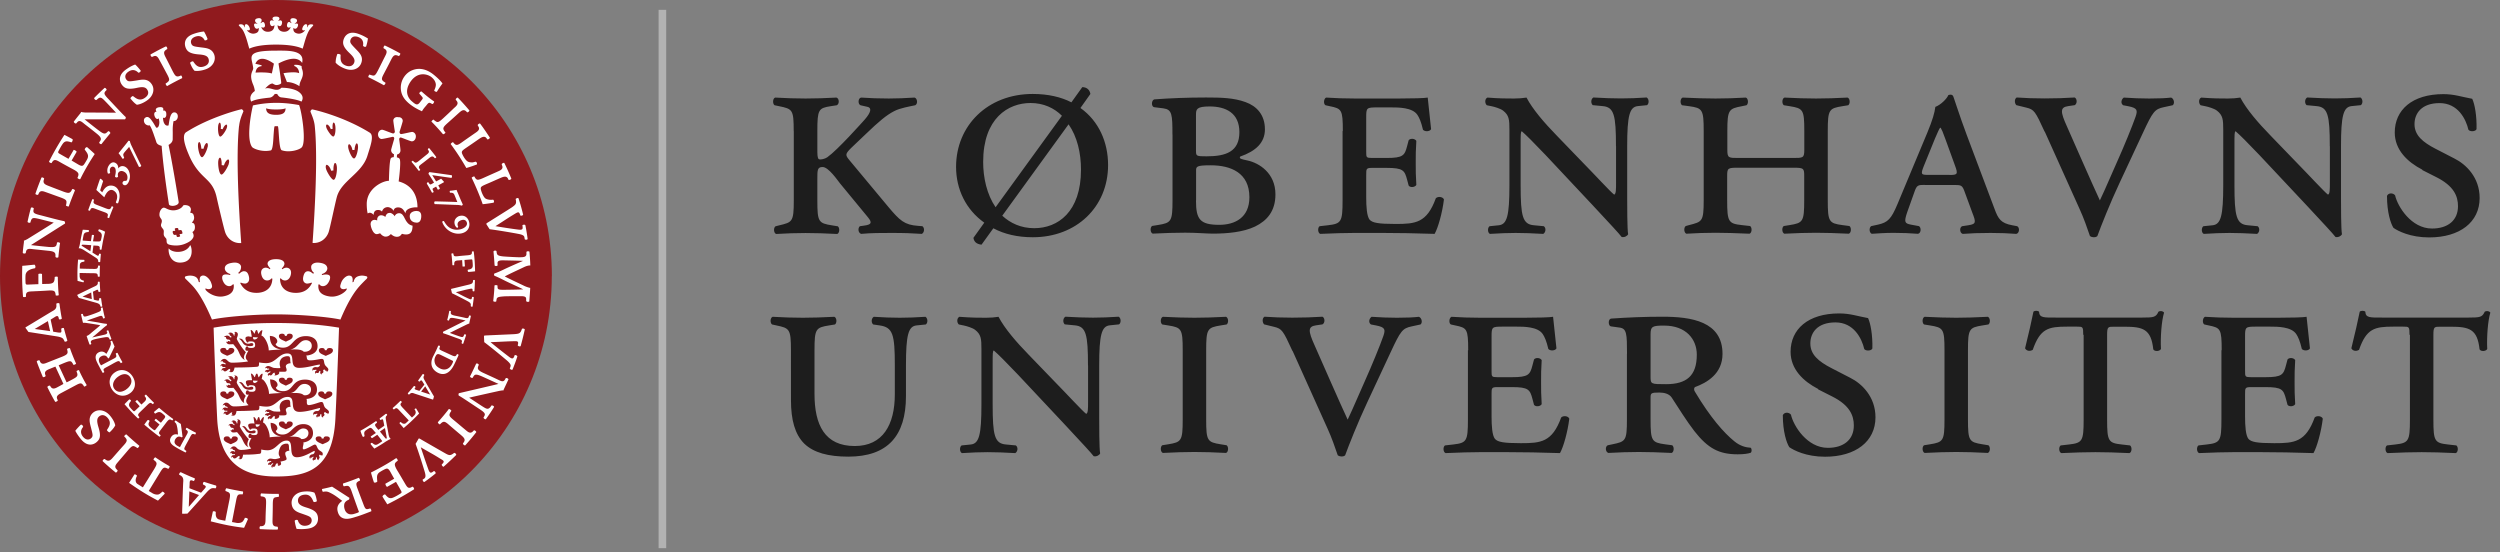 <svg xmlns="http://www.w3.org/2000/svg" id="Layer_1" data-name="Layer 1" viewBox="0 0 289.78 64"><rect x="0" y="0" width="289.78" height="64" fill="#808080" stroke="none"/><defs><style>.cls-1,.cls-4{fill:#1d1d1d;stroke-width:0}.cls-4{fill:#fff}</style></defs><path id="Line" fill="#b2b2b2" stroke-width="0" d="M76.34 1.14h.88v62.4h-.88z"/><g id="DK_logotype" data-name="DK logotype"><path d="M92 15.18c0-2.48-.14-2.55-1.69-2.87l-.53-.11c-.25-.18-.22-.79.07-.89 1.25.07 2.37.11 3.52.11s2.26-.04 3.59-.11c.32.11.36.72.04.89l-.72.11c-1.4.22-1.54.39-1.54 2.87v2.02c0 .72 0 1.15.18 1.25s.72-.04.97-.22c1.22-.86 4.06-4.06 4.35-4.38.75-.86.82-1.37.29-1.47l-.79-.18c-.32-.14-.29-.82.07-.89 1.01.07 2.05.11 3.2.11 1.01 0 1.83-.04 3.01-.11.32.11.39.72.07.89-.65.14-1.76.32-2.44.68-.9.46-1.76 1.18-3.34 2.7l-1.66 1.58c-.72.72-.68.82-.14 1.47l4.49 5.39c1.3 1.54 1.83 2.05 3.42 2.16l.5.04c.29.22.22.75-.07.89-1.11-.07-1.94-.11-3.52-.11-1.18 0-2.34 0-3.52.11-.36-.14-.39-.68-.14-.89l.5-.07c.82-.11.97-.32.43-.97l-3.23-3.92c-.29-.36-1.33-1.9-2.02-1.9-.61 0-.61.36-.61 1.37v2.52c0 2.48.14 2.62 1.69 2.87l.68.11c.25.18.22.79-.07.89-1.37-.07-2.55-.11-3.66-.11s-2.26.04-3.42.11c-.29-.11-.32-.72-.07-.89l.43-.11c1.51-.36 1.69-.39 1.69-2.87v-8.04ZM125.24 12.52c2.12 1.51 3.2 3.95 3.2 6.61 0 4.85-3.66 8.37-8.73 8.37-1.76 0-3.3-.36-4.57-1.04l-1.37 1.9c-.58-.07-.86-.32-.94-.79l1.26-1.76c-2.12-1.51-3.27-3.85-3.27-6.47 0-4.78 3.66-8.45 8.88-8.45 1.8 0 3.3.36 4.49.97l1.26-1.76c.5 0 .86.29.94.79l-1.15 1.62Zm-2.16.89c-.89-.89-2.12-1.47-3.63-1.47-2.59 0-5.49 1.76-5.49 6.83 0 1.83.43 3.78 1.44 5.25l7.69-10.6Zm-6.9 11.6c.94.86 2.16 1.44 3.7 1.44 2.73 0 5.42-1.87 5.42-6.79 0-1.9-.43-3.81-1.44-5.25l-7.69 10.6ZM135.9 15.61c0-2.34-.04-2.91-1.04-3.05l-1.11-.14c-.32-.11-.29-.79.04-.9 1.8-.14 3.92-.22 6-.22 1.76 0 3.23.04 4.57.53 1.3.46 2.26 1.47 2.26 3.16 0 1.54-1.04 2.52-2.87 3.16-.14.25.11.29.89.46 1.3.29 3.2 1.44 3.2 3.92 0 1.94-.97 3.05-2.37 3.73-1.37.65-3.2.82-4.89.82-.72 0-1.9-.11-3.2-.11-1.15 0-2.37.04-3.77.11-.29-.11-.32-.72-.07-.89l.68-.11c1.54-.25 1.69-.39 1.69-2.87v-7.62Zm2.73 1.9c0 .58.07.61 1.22.61 2.26 0 3.81-.54 3.81-2.8s-1.62-2.98-3.45-2.98c-1.51 0-1.58.32-1.58.97v4.21Zm0 5.75c0 2.16.46 2.8 2.7 2.8 1.8 0 3.49-.82 3.49-3.2 0-2.84-2.16-3.7-4.49-3.7-1.62 0-1.69.14-1.69.61v3.49ZM155.65 15.18c0-2.48-.14-2.59-1.51-2.87l-.5-.11c-.25-.14-.22-.75.07-.89 1.04.07 2.16.11 3.34.11h5.1c1.58 0 3.01-.04 3.34-.11l.39 3.66c-.14.29-.72.32-.94.07-.22-.94-.43-1.4-.65-1.73-.58-.86-2.19-.86-3.05-.86h-1.58c-1.26 0-1.3.04-1.3 1.15v3.99c0 .65 0 .72.68.72h1.69c1.9 0 2.09-.29 2.37-1.37l.18-.68c.18-.25.72-.22.89.07-.07 1.04-.07 1.69-.07 2.52 0 .89 0 1.54.07 2.59-.18.29-.72.32-.89.07l-.18-.68c-.29-1.08-.46-1.37-2.37-1.37h-1.69c-.68 0-.68.11-.68.82v2.59c0 1.08.07 2.19.39 2.59.32.36.97.5 3.01.5 2.3 0 3.63-.11 4.67-2.98.25-.25.82-.18.94.14-.18 1.51-.68 3.3-1.08 3.99-2.26-.07-4.17-.11-6.11-.11h-3.16c-1.15 0-2.26.04-3.99.11-.29-.11-.32-.72-.07-.89l.97-.11c1.54-.18 1.69-.39 1.69-2.87V15.2ZM187.31 16.94c0-3.59-.22-4.53-1.54-4.64l-1.15-.11c-.25-.22-.22-.72.07-.89 1.33.07 2.16.11 3.2.11s1.83-.04 2.98-.11c.29.18.29.72.04.89l-1.08.11c-.94.11-1.22 1.08-1.22 4.64v6.04c0 .72 0 3.63.11 4.17-.11.22-.43.39-.75.32-.39-.5-1.11-1.26-3.34-3.66l-5.46-5.82c-1.37-1.44-2.3-2.37-2.77-2.77-.14 0-.14.39-.14 1.51v4.74c0 3.59.22 4.53 1.54 4.64l1.15.11c.29.22.22.72-.07.89-1.33-.07-2.16-.11-3.2-.11s-1.73.04-2.98.11c-.29-.14-.29-.72-.04-.89l1.08-.11c.94-.11 1.22-1.08 1.22-4.64v-6.43c0-1.18-.04-1.69-.75-2.23-.29-.22-.97-.43-1.33-.5l-.54-.11c-.25-.22-.25-.75.07-.89 1.37.11 2.34.11 3.09.11.5 0 1.01-.04 1.44-.11.72 1.37 2.05 2.91 3.52 4.42l3.37 3.49c.79.79 2.87 3.05 3.27 3.34.22-.07.22-.58.22-1.44v-4.17ZM207.84 18.31c1.15 0 1.3 0 1.3-.94v-2.19c0-2.48-.14-2.62-1.69-2.87l-.68-.11c-.25-.18-.22-.79.07-.89 1.4.07 2.52.11 3.66.11s2.26-.04 3.66-.11c.29.11.32.72.07.89l-.68.11c-1.54.25-1.69.39-1.69 2.87v8.04c0 2.48.14 2.66 1.69 2.87l.82.11c.25.18.22.79-.07.89-1.51-.07-2.7-.11-3.81-.11s-2.26.04-3.66.11c-.29-.11-.32-.72-.07-.89l.68-.11c1.54-.25 1.69-.39 1.69-2.87v-2.84c0-.89-.07-.94-1.3-.94h-6.33c-1.22 0-1.3.04-1.3.94v2.84c0 2.48.14 2.7 1.69 2.87l.97.11c.25.18.22.79-.07.89-1.66-.07-2.84-.11-3.95-.11s-2.26.04-3.37.11c-.29-.11-.32-.72-.07-.89l.39-.11c1.51-.39 1.69-.39 1.69-2.87v-8.04c0-2.48-.14-2.66-1.69-2.87l-.82-.11c-.25-.18-.22-.79.07-.89 1.54.07 2.66.11 3.81.11s2.26-.04 3.52-.11c.29.11.32.72.07.89l-.53.11c-1.51.29-1.69.39-1.69 2.87v2.19c0 .94.14.94 1.3.94h6.33ZM223.11 21.43c-.82 0-.94.04-1.22.86l-.82 2.3c-.39 1.15-.29 1.3.39 1.44l.97.18c.29.18.25.82-.11.89-.9-.07-1.83-.11-2.84-.11s-1.87.07-2.52.11c-.32-.14-.32-.72-.07-.89l.82-.18c1.11-.25 1.51-.65 2.23-2.37l3.45-8.26c.61-1.47.86-2.34.94-3.01.65-.25 1.33-.94 1.51-1.37.29-.11.5-.04.58.18.14.36.72 2.23 1.54 4.42l3.23 8.59c.43 1.18.75 1.66 2.05 1.9l.58.11c.32.18.25.82-.11.89-.94-.07-1.76-.11-2.98-.11-1.3 0-2.34.04-3.23.11-.36-.11-.39-.75-.07-.89l.72-.11c.94-.14.89-.36.46-1.47l-.86-2.34c-.29-.82-.39-.86-1.22-.86h-3.44Zm2.84-1.15c.94 0 1.04-.07.65-1.11l-1.11-3.06c-.29-.82-.43-1.11-.54-1.3h-.07c-.11.14-.25.46-.58 1.22l-1.3 3.2c-.39.97-.32 1.04.46 1.04h2.49ZM236.99 15.25c-1.08-2.37-1.22-2.55-2.09-2.77l-1.18-.29c-.22-.22-.25-.72.04-.89.94.07 2.12.11 3.23.11 1.3 0 2.34-.04 3.49-.11.29.14.32.72 0 .89l-.75.11c-.94.14-.94.61-.14 2.37l1.76 3.99c.89 2.05 1.51 3.37 2.05 4.57.72-1.51 1.33-3.01 2.02-4.53.75-1.66 1.76-4.13 2.12-5.17.25-.75.22-1.01-.86-1.22l-.58-.11c-.32-.22-.22-.68.07-.89 1.04.07 1.98.11 2.94.11 1.15 0 1.97-.04 2.55-.11.36.14.43.72.18.89l-1.01.22c-1.08.22-1.3.53-2.44 2.98l-2.73 5.85c-1.08 2.3-2.12 4.93-2.55 6.11-.11.11-.25.14-.43.14-.14 0-.29-.04-.43-.14-.32-.94-.72-2.09-1.18-3.09l-4.06-9.02ZM270.05 16.94c0-3.59-.22-4.53-1.54-4.64l-1.15-.11c-.25-.22-.22-.72.07-.89 1.33.07 2.16.11 3.2.11s1.83-.04 2.98-.11c.29.18.29.72.04.89l-1.08.11c-.94.11-1.22 1.08-1.22 4.64v6.04c0 .72 0 3.63.11 4.17-.11.22-.43.39-.75.32-.39-.5-1.11-1.26-3.34-3.66l-5.46-5.82c-1.37-1.44-2.3-2.37-2.77-2.77-.14 0-.14.39-.14 1.51v4.74c0 3.59.22 4.53 1.54 4.64l1.15.11c.29.22.22.72-.07.89-1.33-.07-2.16-.11-3.2-.11s-1.73.04-2.98.11c-.29-.14-.29-.72-.04-.89l1.08-.11c.94-.11 1.22-1.08 1.22-4.64v-6.43c0-1.18-.04-1.69-.75-2.23-.29-.22-.97-.43-1.33-.5l-.54-.11c-.25-.22-.25-.75.07-.89 1.37.11 2.34.11 3.09.11.5 0 1.01-.04 1.44-.11.72 1.37 2.05 2.91 3.52 4.42l3.37 3.49c.79.79 2.87 3.05 3.27 3.34.22-.07.22-.58.22-1.44v-4.17ZM280.78 19.67c-1.73-.89-3.2-2.3-3.2-4.31 0-2.62 2.02-4.45 5.64-4.45 1.26 0 2.12.32 3.34.54.29.61.54 1.97.5 3.52-.11.29-.75.32-.94.07-.29-1.25-1.22-3.09-3.34-3.09s-2.91 1.22-2.91 2.44c0 1.3.97 2.09 2.41 2.84l2.23 1.15c1.3.65 2.91 2.16 2.91 4.57 0 2.8-2.3 4.57-5.85 4.57-2.19 0-3.63-.75-4.14-1.11-.32-.5-.75-1.8-.75-3.7.14-.36.68-.39.94-.07.29 1.3 1.87 3.85 4.28 3.85 1.83 0 3.01-.94 3.01-2.59 0-1.15-.46-2.34-2.52-3.37l-1.62-.82v-.03ZM91.68 40.59c0-2.48-.18-2.55-1.69-2.87l-.5-.11c-.25-.18-.22-.79.07-.89 1.22.07 2.34.11 3.49.11s2.26-.04 3.66-.11c.29.11.32.72.07.89l-.68.11c-1.54.25-1.69.39-1.69 2.87v5.07c0 3.59 1.18 6.04 4.67 6.04 3.23 0 4.64-2.44 4.64-6v-3.34c0-3.59-.22-4.42-1.76-4.64l-.75-.11c-.25-.22-.22-.72.07-.89 1.15.07 1.97.11 3.01.11s1.83-.04 2.98-.11c.29.18.29.72.04.89l-1.08.11c-.94.11-1.22 1.08-1.22 4.64v3.56c0 4.6-2.12 7.01-6.69 7.01-2.3 0-4.02-.46-5.1-1.51-1.08-1.08-1.54-2.73-1.54-5.07V40.6ZM126.11 42.35c0-3.59-.22-4.53-1.54-4.64l-1.15-.11c-.25-.22-.22-.72.07-.89 1.33.07 2.16.11 3.2.11s1.83-.04 2.98-.11c.29.18.29.72.04.89l-1.08.11c-.94.11-1.22 1.08-1.22 4.64v6.04c0 .72 0 3.63.11 4.17-.11.22-.43.39-.75.32-.39-.5-1.11-1.26-3.34-3.66l-5.46-5.82c-1.37-1.44-2.3-2.37-2.77-2.77-.14 0-.14.39-.14 1.51v4.74c0 3.59.22 4.53 1.54 4.64l1.15.11c.29.22.22.72-.07.89-1.33-.07-2.16-.11-3.2-.11s-1.73.04-2.98.11c-.29-.14-.29-.72-.04-.89l1.08-.11c.94-.11 1.22-1.08 1.22-4.64v-6.43c0-1.18-.04-1.69-.75-2.23-.29-.22-.97-.43-1.33-.5l-.54-.11c-.25-.22-.25-.75.07-.89 1.37.11 2.34.11 3.09.11.5 0 1.01-.04 1.44-.11.72 1.37 2.05 2.91 3.52 4.42l3.37 3.49c.79.79 2.87 3.05 3.27 3.34.22-.07.22-.58.22-1.44v-4.17ZM137.09 40.59c0-2.48-.14-2.62-1.69-2.87l-.68-.11c-.25-.18-.22-.79.07-.89 1.4.07 2.52.11 3.66.11s2.26-.04 3.66-.11c.29.11.32.72.07.89l-.68.11c-1.54.25-1.69.39-1.69 2.87v8.04c0 2.48.14 2.62 1.69 2.87l.68.11c.25.18.22.79-.07.89-1.37-.07-2.55-.11-3.66-.11s-2.26.04-3.66.11c-.29-.11-.32-.72-.07-.89l.68-.11c1.54-.25 1.69-.39 1.69-2.87v-8.04ZM149.8 40.66c-1.08-2.37-1.22-2.55-2.09-2.77l-1.18-.29c-.22-.22-.25-.72.04-.89.94.07 2.12.11 3.23.11 1.3 0 2.34-.04 3.49-.11.29.14.32.72 0 .89l-.75.11c-.94.14-.94.61-.14 2.37l1.76 3.99c.89 2.05 1.51 3.37 2.05 4.57.72-1.51 1.33-3.01 2.02-4.53.75-1.66 1.76-4.13 2.12-5.17.25-.75.22-1.01-.86-1.22l-.58-.11c-.32-.22-.22-.68.07-.89 1.04.07 1.98.11 2.94.11 1.15 0 1.97-.04 2.55-.11.36.14.43.72.18.89l-1.01.22c-1.08.22-1.3.53-2.44 2.98l-2.73 5.85c-1.08 2.3-2.12 4.93-2.55 6.11-.11.11-.25.14-.43.14-.14 0-.29-.04-.43-.14-.32-.94-.72-2.09-1.18-3.09l-4.06-9.02ZM170.18 40.59c0-2.48-.14-2.59-1.51-2.87l-.5-.11c-.25-.14-.22-.75.07-.89 1.04.07 2.16.11 3.34.11h5.1c1.58 0 3.01-.04 3.34-.11l.39 3.66c-.14.29-.72.32-.94.07-.22-.94-.43-1.4-.65-1.73-.58-.86-2.19-.86-3.05-.86h-1.58c-1.26 0-1.3.04-1.3 1.15V43c0 .65 0 .72.68.72h1.69c1.9 0 2.09-.29 2.37-1.37l.18-.68c.18-.25.72-.22.89.07-.07 1.04-.07 1.69-.07 2.52 0 .89 0 1.54.07 2.59-.18.29-.72.32-.89.07l-.18-.68c-.29-1.08-.46-1.37-2.37-1.37h-1.69c-.68 0-.68.11-.68.82v2.59c0 1.08.07 2.19.39 2.59.32.36.97.5 3.01.5 2.3 0 3.63-.11 4.67-2.98.25-.25.82-.18.94.14-.18 1.51-.68 3.3-1.08 3.99-2.26-.07-4.17-.11-6.11-.11h-3.16c-1.15 0-2.26.04-3.99.11-.29-.11-.32-.72-.07-.89l.97-.11c1.54-.18 1.69-.39 1.69-2.87v-8.04ZM188.59 41.02c0-2.34-.04-2.94-.86-3.05l-1.01-.14c-.29-.04-.36-.79 0-.9 1.98-.14 3.99-.22 5.97-.22 3.34 0 6.97.53 6.97 4.31 0 2.3-1.8 3.34-3.2 3.85-.14.14-.11.36 0 .53 1.8 3.01 3.37 4.78 4.57 5.75.65.54 1.33.72 1.9.75.14.14.14.46 0 .58-.32.11-.82.18-1.51.18-2.16 0-3.45-.68-5.03-2.7-.89-1.15-1.87-2.73-2.62-3.88-.29-.43-.86-.58-1.44-.58-.94 0-1.01.07-1.01.58v2.55c0 2.48.14 2.66 1.69 2.87l.82.11c.25.18.22.79-.07.89-1.51-.07-2.69-.11-3.81-.11s-2.26.04-3.52.11c-.36-.11-.39-.75-.07-.89l.53-.11c1.54-.32 1.69-.39 1.69-2.87v-7.62Zm2.73 2.62c0 .89.04.89 1.8.89 2.34 0 3.56-.94 3.56-3.42 0-1.8-1.26-3.37-3.78-3.37-1.33 0-1.58.07-1.58 1.01v4.89ZM210.75 45.09c-1.73-.89-3.2-2.3-3.2-4.31 0-2.62 2.02-4.45 5.64-4.45 1.26 0 2.12.32 3.34.54.29.61.54 1.97.5 3.52-.11.29-.75.32-.94.07-.29-1.25-1.22-3.09-3.34-3.09s-2.91 1.22-2.91 2.44c0 1.3.97 2.09 2.41 2.84l2.23 1.15c1.3.65 2.91 2.16 2.91 4.57 0 2.8-2.3 4.57-5.85 4.57-2.19 0-3.63-.75-4.14-1.11-.32-.5-.75-1.8-.75-3.7.14-.36.68-.39.94-.07.29 1.3 1.87 3.85 4.28 3.85 1.83 0 3.01-.94 3.01-2.59 0-1.15-.46-2.34-2.52-3.37l-1.62-.82v-.03ZM225.39 40.59c0-2.48-.14-2.62-1.69-2.87l-.68-.11c-.25-.18-.22-.79.07-.89 1.4.07 2.52.11 3.66.11s2.26-.04 3.66-.11c.29.11.32.72.07.89l-.68.11c-1.54.25-1.69.39-1.69 2.87v8.04c0 2.48.14 2.62 1.69 2.87l.68.11c.25.18.22.79-.07.89-1.37-.07-2.55-.11-3.66-.11s-2.26.04-3.66.11c-.29-.11-.32-.72-.07-.89l.68-.11c1.54-.25 1.69-.39 1.69-2.87v-8.04ZM241.47 38.8c0-.94-.04-.94-.75-.94h-1.11c-2.19 0-3.13.22-3.99 2.69-.36.22-.75.11-.89-.18.39-1.54.79-3.34.97-4.24.14-.14.5-.14.65 0 .04.72.54.68 1.98.68h9.99c1.33 0 1.58-.04 1.87-.68.25-.14.54-.07.65.11-.29.94-.43 2.84-.36 4.21-.14.29-.75.32-.89.04-.25-2.34-1.18-2.62-3.34-2.62h-1.22c-.68 0-.79 0-.79.94v9.84c0 2.48.14 2.7 1.69 2.87l.97.11c.25.18.22.79-.07.89-1.47-.07-2.84-.11-3.95-.11s-2.44.04-3.95.11c-.29-.11-.32-.72-.07-.89l.97-.11c1.54-.18 1.69-.39 1.69-2.87v-9.84h-.04ZM257.52 40.59c0-2.48-.14-2.59-1.51-2.87l-.5-.11c-.25-.14-.22-.75.07-.89 1.04.07 2.16.11 3.34.11h5.1c1.58 0 3.01-.04 3.34-.11l.39 3.66c-.14.29-.72.32-.94.07-.22-.94-.43-1.4-.65-1.73-.58-.86-2.19-.86-3.05-.86h-1.58c-1.26 0-1.3.04-1.3 1.15V43c0 .65 0 .72.68.72h1.69c1.9 0 2.09-.29 2.37-1.37l.18-.68c.18-.25.72-.22.89.07-.07 1.04-.07 1.69-.07 2.52 0 .89 0 1.54.07 2.59-.18.29-.72.32-.89.07l-.18-.68c-.29-1.08-.46-1.37-2.37-1.37h-1.69c-.68 0-.68.11-.68.82v2.59c0 1.08.07 2.19.39 2.59.32.36.97.5 3.01.5 2.3 0 3.63-.11 4.67-2.98.25-.25.82-.18.94.14-.18 1.51-.68 3.3-1.08 3.99-2.26-.07-4.17-.11-6.11-.11h-3.16c-1.15 0-2.26.04-3.99.11-.29-.11-.32-.72-.07-.89l.97-.11c1.54-.18 1.69-.39 1.69-2.87v-8.04ZM279.29 38.8c0-.94-.04-.94-.75-.94h-1.11c-2.19 0-3.13.22-3.99 2.69-.36.22-.75.11-.89-.18.39-1.54.79-3.34.97-4.24.14-.14.5-.14.65 0 .04.72.54.68 1.98.68h9.99c1.33 0 1.58-.04 1.87-.68.25-.14.54-.07.65.11-.29.94-.43 2.84-.36 4.21-.14.29-.75.32-.89.04-.25-2.34-1.18-2.62-3.34-2.62h-1.22c-.68 0-.79 0-.79.94v9.84c0 2.48.14 2.7 1.69 2.87l.97.11c.25.18.22.79-.07.89-1.47-.07-2.84-.11-3.95-.11s-2.44.04-3.95.11c-.29-.11-.32-.72-.07-.89l.97-.11c1.54-.18 1.69-.39 1.69-2.87v-9.84h-.04Z" class="cls-1"/></g><path fill="#901a1e" stroke-width="0" d="M63.96 32.01C63.96 49.68 49.63 64 31.99 64S0 49.68 0 32.01 14.32 0 32 0s31.97 14.35 31.97 32.01Z"/><path d="M52.65 30.72v-.14c.01-.22.05-.36.42-.39.08 0 .4-.03.5-.04 0 .09.04.66.04.73.08.03.19.02.28-.01 0-.06-.05-.64-.05-.74.09 0 .7-.06.79-.06.08 0 .12 0 .13.13.01.12.04.33.04.59 0 .42-.43.45-.56.47-.05.09-.03.18.04.26.21 0 .59-.05.79-.07-.03-1-.06-1.51-.16-2.3-.05-.02-.16-.02-.21.02v.1c0 .27-.2.29-.5.32-.2.02-.64.05-1.07.1-.49.06-.53-.01-.57-.23l-.02-.08c-.07-.03-.18 0-.22.03.06.41.09.85.12 1.32.04.03.17.01.22 0ZM16.75 45.89s.05.06.08.11c.12.16.18.3-.08.56-.06.05-.29.28-.36.33-.05-.05-.44-.47-.49-.52-.08.02-.16.1-.21.18.05.04.44.46.5.54-.06.06-.51.5-.56.54-.06.05-.1.07-.19-.01-.08-.08-.23-.23-.38-.42-.26-.32.04-.62.13-.73-.02-.1-.09-.15-.2-.18-.15.14-.41.41-.56.56.66.75.99 1.11 1.57 1.66.06 0 .14-.09.16-.15-.02-.03-.03-.04-.06-.08-.19-.2-.04-.34.18-.56.14-.14.46-.44.76-.74.35-.35.42-.32.59-.19.03.03.03.03.07.06.07-.03.14-.11.15-.17-.3-.28-.6-.6-.92-.94-.06 0-.15.1-.17.14ZM52.84 33.87c.84-.2.93-.25 1.59-.38.24-.05.34-.07.35.13v.11c.05.05.17.06.21.01.03-.39.05-.8.06-1.25-.05-.06-.16-.06-.22 0 0 .04 0 .09-.01.15-.05.21-.12.25-.43.34-.17.04-2.02.49-2.07.5-.04 0-.04.03-.04.05.01.03.08.34.11.46.6.29 1.48.74 1.82.93.35.18.37.32.36.44v.13c.04.06.16.09.21.04.04-.27.11-.78.14-1.06-.04-.07-.17-.08-.21-.03 0 .03-.01.09-.02.12-.03.14-.07.19-.36.06-.46-.2-1.02-.5-1.49-.75ZM47.69 18.78c.02-.06.11-.14.17-.15l.12.12c.18.15.24.17.6-.12.23-.19.67-.54.83-.67.17-.14.41-.29.26-.52-.03-.04-.07-.09-.08-.13 0-.06.11-.15.16-.14.29.35.63.77.82 1.04 0 .06-.11.14-.17.13-.04-.04-.07-.08-.09-.1-.19-.2-.38-.07-.59.1-.3.24-.67.53-.85.66-.3.23-.37.32-.27.52.02.03.08.12.11.16 0 .05-.11.13-.18.12-.26-.36-.58-.75-.84-1.05ZM12.65 25.28c-.06 0-.17-.03-.2-.08 0-.05.04-.14.04-.17.04-.22.02-.29-.42-.45-.28-.1-.8-.29-1-.37-.21-.07-.46-.2-.58.06-.02.04-.04.09-.06.14-.06.03-.19-.01-.2-.07.17-.48.35-.96.47-1.24.06-.04.18.02.2.08-.03.07-.04.1-.04.13-.08.26.13.35.39.45.37.14.8.31 1.01.39.36.13.47.15.6-.05.02-.03.06-.14.08-.18.06-.02.17.02.2.09-.11.27-.38.93-.49 1.27ZM49.48 21.27c0-.09.09-.16.17-.15.02.04.04.07.07.11.04.05.11.21.27.12.17-.09.24-.14.32-.18-.08-.14-.39-.65-.64-1.01 0-.08.04-.15.1-.21.05 0 2.44.34 2.59.36.05.08.04.23-.03.31-.11-.01-2.07-.29-2.23-.32.17.26.38.61.45.73.11-.06.39-.2.55-.3.03-.01.04-.01.07.02.07.08.16.18.29.32 0 .02 0 .05-.02.06-.17.1-.53.29-.64.36.05.09.18.34.18.34 0 .1-.17.17-.25.14 0 0-.14-.27-.18-.34-.06.04-.24.13-.34.19-.12.07-.04.21-.01.27.02.05.05.11.07.15-.02.06-.12.11-.2.09-.18-.33-.34-.62-.6-1.05ZM50.39 23.65c-.06-.05-.1-.23.02-.31.11 0 2.39.06 2.6.08-.11-.27-.28-.71-.36-.88-.09-.17-.22-.19-.34-.2h-.13c-.05-.04-.09-.16-.01-.23.12 0 .62-.07.75-.1.04.1.07.19.11.27.04.08.37.89.43 1.02.06.12.13.3.19.4-.03.05-.06.08-.1.14-.19-.05-.34-.07-.44-.08-.11 0-2.48-.1-2.71-.1ZM16.38 19.21c-.02.07-.15.18-.28.13-.04-.1-1.05-2.13-1.13-2.32-.18.23-.51.57-.61.73-.11.15-.07.27-.02.4l.05.12c0 .06-.1.16-.2.12-.06-.11-.36-.54-.45-.63.06-.08.14-.15.18-.22.05-.07.61-.75.69-.86.09-.11.21-.26.27-.36.06 0 .1.01.17.02.04.19.1.34.14.43.04.1 1.08 2.23 1.18 2.44ZM51.25 25.72c.02-.06.13-.12.2-.1.15.24.34.58.71.8.37.21.76.26 1.21.16.45-.11.88-.43.73-.82-.15-.38-.51-.28-.65-.23-.46.16-.47.5-.34.75-.01.08-.08.14-.15.12-.05-.05-.22-.17-.27-.48-.09-.52.32-.8.52-.87.61-.19 1.01.18 1.14.59.18.54-.02 1.22-.85 1.41-.97.21-1.96-.44-2.25-1.35ZM52.49 41.98s-.02.09-.07.17c-.29.61-.84.85-1.41.56-.49-.25-.6-.52-.64-.81-.03-.17 0-.37.1-.57.08-.16.13-.23.22-.27.1-.04.24 0 .42.09 0 0 1.31.64 1.34.66.06.03.08.05.05.17Zm.47-.92s-.04.09-.08.14c-.09.1-.16.15-.52-.02l-1.11-.51c-.35-.17-.35-.19-.28-.4l.03-.12c-.02-.1-.13-.11-.21-.07l-.23.53-.3.6c-.31.55-.48 1.38.36 1.92.7.44 1.47.28 2.03-.88.21-.43.36-.75.5-1.08.02-.09-.11-.14-.19-.11ZM48.06 47.47c.05.05.1.16.12.26.03.12-.03.3-.18.44-.04.04-.14.13-.25.23l-1.07-1.13c-.29-.32-.31-.39-.18-.57.01-.02.04-.04.08-.08 0-.05-.09-.14-.16-.16-.24.23-.66.64-.9.83 0 .07.09.16.14.17.04-.02.08-.06.11-.08.19-.13.28-.07.54.22.14.15 1.06 1.12 1.07 1.13-.14.14-.27.26-.33.31-.17.15-.36.05-.42.02-.06-.04-.11-.08-.17-.14-.08 0-.16.1-.15.15.07.08.4.45.48.55.74-.63 1.15-1.02 1.79-1.69-.01-.03-.31-.53-.35-.59-.08 0-.17.06-.19.12ZM49.86 45.73l-1.05-.34.48-.61.57.95Zm-1.39-1.64c0 .1.13.14.17.14.02-.02.02-.02.06-.07.15-.14.19-.06.32.15.08.14.14.2.17.27-.08.11-.5.64-.58.73-.09-.03-.11-.04-.3-.1-.17-.06-.32-.09-.2-.26a.27.27 0 0 0 .06-.07c-.01-.08-.12-.15-.19-.14-.1.14-.36.45-.71.84 0 .09.11.16.15.16.03-.04.07-.06.11-.1.2-.17.4-.06.57 0 .17.05 2.01.66 2.05.67.05.01.06 0 .06-.03.01-.03.08-.26.09-.33-.07-.11-.85-1.45-1.04-1.8-.22-.36-.18-.45-.13-.56.02-.06.05-.09.05-.12-.01-.07-.12-.13-.19-.11-.06.1-.47.67-.52.74ZM9.68 32.52c-.07 0-.18-.05-.27-.11-.1-.06-.18-.23-.18-.43v-.34c.02 0 1.27.03 1.56.03.44 0 .51.04.54.26 0 .03 0 .07.01.12.04.03.17.04.22 0 0-.35 0-.93.03-1.23-.05-.04-.18-.05-.22-.02 0 .05 0 .09-.02.13-.04.23-.16.25-.54.24-.21 0-1.54-.03-1.56-.04 0-.19 0-.37.01-.45.01-.23.22-.3.28-.31.06-.02.14-.03.22-.04.05-.06.03-.17 0-.21-.11 0-.58-.02-.71-.03-.08.97-.09 1.54-.06 2.47.04.01.6.15.67.17.07-.05.07-.16.04-.22ZM9.57 34.38l1-.48.07.77-1.08-.29Zm2.14.21c-.07-.07-.19-.02-.22.01v.09c0 .2-.1.17-.33.12-.16-.04-.24-.06-.29-.08-.01-.14-.08-.8-.1-.92.09-.04.12-.05.3-.14.17-.08.29-.16.32.05.01.05.01.06.02.09.06.05.19.03.22-.03-.02-.17-.05-.57-.07-1.1-.07-.05-.18-.03-.22 0v.14c-.02.24-.25.32-.41.4-.16.07-1.9.92-1.94.94-.04.02-.04.04-.03.07.02.03.14.24.18.3.12.03 1.6.46 1.99.56.41.12.43.22.49.33.02.05.02.1.03.11.05.05.19.02.21-.04-.03-.12-.13-.79-.14-.9ZM14.61 45.16c-.31.2-.6.29-.86.24a.81.81 0 0 1-.51-.35.773.773 0 0 1-.12-.59c.06-.3.28-.61.63-.84.55-.37 1.05-.33 1.34.1.37.56-.03 1.13-.49 1.44Zm.73-1.57c-.24-.35-.57-.59-.96-.67-.36-.07-.72.01-1.04.23-.33.21-.54.53-.61.88-.07.36.02.77.27 1.14.49.72 1.34.91 2.03.44.31-.2.52-.51.59-.85.07-.39-.03-.79-.28-1.17ZM20.08 48.56c0 .06-.06.15-.12.17l-.08-.04c-.19-.11-.29-.12-.59.27-.22.29-.48.63-.65.85-.18.24-.31.39-.1.57.04.04.05.05.08.07 0 .06-.08.15-.14.17-.41-.29-1.07-.81-1.76-1.4.11-.15.3-.42.41-.54.09 0 .17.04.21.12-.03.06-.06.13-.1.22-.03.1-.06.25.1.41.15.16.37.32.47.39.1.07.15.05.19 0 .06-.06.43-.54.49-.61-.07-.07-.52-.43-.58-.47.03-.09.09-.16.17-.2.04.05.5.41.57.46 0 0 .29-.36.33-.4.26-.31.19-.37-.04-.57-.08-.07-.15-.12-.21-.17-.2-.13-.34-.13-.57-.01-.08.04-.12.07-.15.09-.08-.02-.16-.09-.15-.2.06-.05.47-.4.58-.47.45.39 1.03.87 1.65 1.31ZM12.35 38.38c.03-.07.15-.11.22-.06.14.42.21.61.34.96a.14.14 0 0 1-.2.07c-.02-.04-.03-.06-.04-.1-.07-.13-.11-.22-.54-.15-.27.04-1.01.18-1.16.23-.26.07-.51.14-.43.41q.03.06.05.11c-.03.07-.12.11-.21.08-.13-.35-.22-.62-.34-.99.12-.03.24-.1.43-.26.22-.21.87-.7 1.15-.98-.23-.06-1.37-.23-1.45-.24-.17-.03-.37-.06-.55-.04-.04-.18-.17-.68-.22-.98.03-.06.15-.09.21-.03.01.06.01.07.03.1.04.16.09.23.41.14.36-.1.89-.29 1.18-.41.35-.14.49-.2.47-.37 0-.09 0-.1-.01-.16.04-.06.16-.08.21-.05.11.58.17.85.26 1.18-.04.05-.15.09-.21.06 0-.04-.02-.07-.03-.09-.07-.19-.09-.27-.49-.13-.36.13-1.15.4-1.36.47.3.07 1.11.18 1.54.27.44.09.6.1.74.11.04.04.07.11.05.16-.06.04-.29.21-.58.47s-.99.85-1.14.96c.31-.08 1.02-.23 1.27-.29.28-.06.54-.12.47-.35M52.06 36.06c.07-.05.16-.04.21.03 0 .03-.02.1-.02.13-.02.19.08.28.48.37.36.07.77.16 1.05.22.29.07.49.14.56-.1 0-.04.02-.07.03-.12.06-.04.16-.02.21.03-.03.18-.13.57-.17.77 0 .04-.01.08-.01.12-.06 0-.11.02-.26.09-.06.02-1.8.88-2 .99.19.07.86.32 1.05.38.36.12.48.17.58-.09 0-.03.03-.09.05-.12.07-.02.17 0 .21.06-.11.36-.25.76-.34 1.02-.07.04-.17-.02-.19-.08 0-.03.02-.07.03-.1.05-.19 0-.27-.41-.41-.3-.1-1.6-.6-1.73-.61a.256.256 0 0 1-.04-.18c.36-.18 2.49-1.25 2.62-1.31-.18-.05-1.02-.22-1.29-.27-.41-.07-.52-.04-.59.13-.02.06-.03.09-.04.13-.07.03-.16.01-.21-.06.07-.23.2-.82.23-1ZM9.47 28.42s.05-.06.1-.06c.13 0 .87.05 1 .06-.02.17-.08.6-.1.7-.22-.14-.89-.56-.96-.61-.05-.03-.06-.07-.05-.1Zm-.3.36c.1-.02.31.06.53.19.04.03 1.25.79 1.46.94.21.15.21.25.22.3 0 .05 0 .09.01.13.06.07.17.06.23 0 0-.1.04-.54.07-.87-.02-.08-.16-.09-.21-.03-.01.05-.01.07-.03.13-.02.07-.1.1-.21.03-.1-.06-.42-.26-.52-.32.01-.11.1-.74.11-.82.09 0 .43.02.5.03.27.05.23.24.23.27 0 .04 0 .08-.01.12.05.08.17.09.22.03.11-.69.2-1.19.41-2.05-.3-.17-.58-.25-.67-.28-.11.01-.13.16-.09.22.07.03.11.07.14.08.24.16.25.34.23.52-.02.13-.03.17-.07.36-.04.23-.18.24-.42.23-.2 0-.45-.01-.52-.02l.12-.7a.302.302 0 0 0-.25-.03l-.11.71c-.12 0-.75-.05-.89-.06-.08 0-.07-.06-.06-.11.01-.06.04-.25.09-.49.06-.29.22-.33.31-.36a.9.9 0 0 1 .25-.03c.11-.08.07-.2.02-.24-.17 0-.47-.03-.67-.03-.14.61-.21.98-.3 1.49-.05.29-.07.38-.16.64 0 .02.02.04.06.04ZM44.78 50.84s-.08 0-.11-.04c-.08-.1-.55-.67-.63-.78.13-.1.49-.34.58-.4.05.25.2 1.04.21 1.11.01.06-.01.1-.04.11Zm.46-.02c-.09-.06-.17-.27-.21-.53 0-.04-.28-1.46-.31-1.71-.04-.26.03-.31.07-.37.02-.03.06-.06.08-.09.02-.1-.07-.17-.15-.15-.09.06-.43.33-.7.52-.04.08.04.19.12.19.05-.03.06-.04.12-.07.07-.03.14 0 .16.13.03.13.11.49.12.61-.09.07-.62.43-.68.48 0 0-.24-.28-.31-.39-.17-.24.01-.34.05-.36 0 0 .03-.03.09-.07.03-.08-.05-.2-.12-.19-.58.39-1.01.68-1.79 1.11.09.34.22.6.26.68.08.07.2-.01.22-.09a.798.798 0 0 1-.03-.16c-.05-.29.07-.41.23-.51.1-.08.14-.1.31-.2.19-.12.29-.04.46.15.11.13.29.33.34.39-.11.07-.51.34-.6.4.01.07.07.15.15.2.12-.07.48-.31.61-.4.07.09.46.58.55.7.05.05 0 .07-.05.11-.05.03-.21.15-.41.27-.27.16-.39.07-.48.02a1.72 1.72 0 0 1-.2-.15c-.14-.03-.19.08-.18.14.1.13.3.38.43.52.54-.31.87-.51 1.3-.8.25-.15.32-.19.56-.31.03-.02.03-.05 0-.07ZM11.7 42.36c.45-.25 1.23-.65 1.41-.75.35-.17.42-.25.35-.47-.01-.04-.03-.09-.05-.14.04-.06.15-.11.21-.1.15.31.4.79.57 1.07-.03.05-.14.12-.2.12-.02-.04-.05-.08-.06-.1-.13-.18-.2-.18-.6.03-.26.14-.76.43-.95.52-.39.21-.43.26-.34.47l.05.1c-.01.06-.14.11-.19.11-.23-.4-.52-.97-.58-1.08-.05-.1-.11-.23-.15-.33-.12-.3-.19-.77.34-1 .35-.14.6-.01.82.21.14-.23.31-.52.41-.79.11-.28.14-.37.09-.55 0-.02 0-.03-.03-.09.03-.06.13-.1.2-.08.02.05.15.37.28.66-.12.27-.59 1.22-.66 1.36h-.1c-.07-.13-.21-.31-.4-.32-.19-.01-.29.05-.37.09-.09.04-.22.14-.27.29-.05.14 0 .32.03.41.04.1.09.18.13.24.04.07.05.09.07.12ZM20.85 51.85c.23-.46.66-1.21.76-1.4.2-.34.21-.45.03-.59a2.78 2.78 0 0 1-.11-.08c-.01-.07.06-.17.12-.2.3.18.77.44 1.06.58.01.07-.05.18-.09.21a.374.374 0 0 0-.11-.04c-.21-.07-.28-.04-.48.34-.13.27-.42.78-.51.95-.2.39-.21.46-.02.58.04.03.06.03.09.06.03.06-.05.18-.09.19-.42-.21-.97-.51-1.07-.58-.11-.06-.22-.14-.32-.2-.26-.19-.59-.54-.27-1.02.21-.32.5-.35.79-.28-.02-.27-.03-.6-.1-.88-.06-.29-.09-.38-.22-.51a.728.728 0 0 0-.07-.06c-.01-.07.06-.15.12-.18.05.03.33.23.6.4.05.29.18 1.34.2 1.51-.03 0-.06.03-.09.05-.13-.07-.33-.14-.49-.05-.16.09-.21.19-.27.27-.04.09-.1.24-.07.39.04.15.17.27.25.32.08.06.17.1.23.13.07.04.1.05.13.06ZM13.43 23.43c.03-.09.4-.81-.14-1.25-.51-.44-.95.07-1.2.69-.19-.17-.8-.74-.92-.85.02-.1.39-1.21.44-1.31.13.04.28.16.34.3-.06.16-.32.97-.34 1.05.05.06.18.17.24.23.12-.22.4-.76.96-.78.86-.03 1.33.89.88 2.03-.08.05-.22.05-.26-.11ZM12.5 20.1c-.03-.07-.17-.47.11-.91.12-.19.29-.35.49-.37.2-.03.65.18.6.71.18-.24.38-.3.58-.27.05 0 .64.09.77.98.08.54-.2 1.14-.48 1.22-.28.08-.52-.24-.26-.45.12-.09.28.01.38-.1.11-.14.17-.63-.17-.91-.18-.15-.54-.3-.77-.02-.09.1-.12.26-.06.49-.11.16-.29.11-.36 0 .03-.18.14-.54.06-.86-.05-.24-.32-.4-.54-.2-.18.19-.11.5-.08.61-.05.11-.19.13-.28.08ZM42.69 8.95c-.01-.09.07-.27.15-.31.07.03.14.06.2.07.35.11.45.09.78-.57.22-.42.61-1.22.77-1.53.16-.32.4-.69.02-.93-.06-.03-.09-.06-.15-.09-.04-.1.06-.29.14-.32.69.32 1.34.67 1.79.92.04.1-.08.28-.17.31-.08-.04-.11-.06-.15-.06-.41-.17-.57.16-.77.55-.28.57-.63 1.22-.79 1.53-.29.54-.33.72-.03.94.06.04.13.08.2.13.02.08-.09.25-.19.29-.42-.24-1.25-.67-1.78-.93ZM50.01 14.11c.02-.1.16-.23.24-.25.06.06.12.11.17.14.29.22.38.23.93-.27.35-.32.99-.92 1.24-1.17.27-.24.63-.51.34-.87-.05-.06-.07-.09-.11-.14 0-.1.15-.25.24-.24.54.55 1.03 1.12 1.35 1.49 0 .1-.17.24-.26.22-.07-.06-.09-.09-.12-.12-.33-.29-.58-.04-.91.25-.47.43-1.02.92-1.28 1.15-.45.41-.55.56-.35.87.03.06.09.12.14.18 0 .09-.17.21-.28.21-.31-.37-.94-1.08-1.35-1.47ZM52.04 47.41c.1 0 .25.13.28.21-.04.06-.09.13-.12.18-.17.33-.18.42.39.89.37.3 1.05.88 1.32 1.1.27.22.57.55.9.22.05-.06.08-.08.13-.13.1-.02.26.12.27.21a26.8 26.8 0 0 1-1.29 1.54c-.1.02-.26-.13-.26-.23.05-.07.08-.1.1-.14.25-.36-.04-.58-.37-.87-.48-.4-1.04-.88-1.32-1.12-.46-.41-.62-.48-.91-.24-.05.04-.1.1-.17.16-.08 0-.23-.14-.24-.25.33-.36.96-1.1 1.28-1.54ZM32.29 57.25c.06.09.06.28 0 .35-.07 0-.15 0-.22.02-.36.05-.44.11-.45.84 0 .49-.02 1.37-.03 1.73 0 .35-.06.8.39.84.08.01.11.02.18.02.08.07.08.28 0 .34-.77 0-1.5-.03-2.02-.06-.09-.07-.06-.28.02-.34h.17c.44-.04.44-.39.45-.84.01-.62.05-1.36.06-1.73.02-.61-.03-.78-.38-.86-.06-.01-.15-.02-.22-.03-.06-.07-.04-.28.03-.34.49.04 1.45.07 2.01.05ZM16.15 51.67c-.01.1-.13.24-.22.27-.06-.04-.13-.09-.18-.12-.32-.18-.42-.2-.9.36-.31.37-.89 1.04-1.11 1.3-.23.28-.56.58-.24.9.05.06.08.08.13.13.02.11-.12.27-.21.27-.6-.49-1.16-.98-1.52-1.33-.02-.11.13-.25.24-.25.06.06.1.08.13.1.37.25.6-.01.89-.35.41-.47.9-1.03 1.14-1.29.41-.45.49-.62.26-.9-.04-.06-.11-.11-.16-.17 0-.09.15-.23.25-.24.35.34 1.07.97 1.5 1.32ZM7.98 23.93c-.1.02-.27-.04-.34-.11.02-.07.04-.15.05-.21.05-.36.04-.46-.66-.72-.45-.16-1.27-.46-1.61-.58-.34-.11-.73-.32-.92.1-.03.07-.05.1-.08.16-.09.05-.29-.02-.32-.1.26-.76.52-1.43.71-1.89.09-.06.28.04.31.13-.02.08-.04.13-.05.16-.11.43.22.55.64.71.58.23 1.28.49 1.61.62.58.21.75.23.95-.08.03-.05.06-.13.1-.2.09-.03.28.05.32.15-.19.45-.54 1.33-.72 1.87ZM54.05 19.47a26.38 26.38 0 0 0-1.81-2.77c.04-.09.19-.22.28-.22.05.07.09.12.12.15.26.25.38.24.95-.17.37-.27 1.16-.81 1.4-.98.3-.21.7-.42.47-.8-.04-.07-.06-.11-.09-.16 0-.1.18-.22.27-.21.47.62.87 1.24 1.14 1.64 0 .1-.15.22-.29.21-.05-.07-.07-.1-.1-.14-.25-.34-.62-.08-.94.14-.5.35-.98.68-1.41.97-.49.34-.6.42-.44.76.02.06.11.23.21.39.1.15.26.37.44.46.17.09.47.09.56.08.08-.02.24-.06.33-.08.07.03.2.13.13.33-.29.1-.69.26-1.21.4ZM55.95 23.67c-.42-1.22-1.03-2.56-1.28-3.06.05-.08.22-.17.31-.16.03.06.07.12.09.16.2.29.32.3.95.02.42-.19 1.32-.59 1.59-.71.32-.15.76-.28.6-.71-.03-.07-.04-.11-.06-.17.03-.1.22-.19.3-.16.35.7.64 1.38.82 1.82-.02.1-.19.18-.32.15-.04-.08-.06-.12-.07-.15-.19-.38-.59-.19-.95-.04-.57.25-1.09.49-1.6.7-.55.25-.67.3-.58.66.02.06.07.25.15.42.07.16.19.41.34.54.16.13.45.17.57.18.08 0 .25 0 .34-.02.07.04.17.17.07.35-.29.05-.76.13-1.29.18ZM38.91 7.3c-.02-.39.1-.79.19-1.04.1-.03.28 0 .38.09 0 .39-.12 1.01.65 1.27.49.16.77-.04.9-.3.18-.39-.04-.71-.51-1.16-.69-.65-.79-1.04-.74-1.38.07-.47.51-1.32 1.78-.85.61.22.9.43 1.08.52.01.12-.12.73-.21.95-.12.06-.25.03-.35-.09 0-.09.17-.71-.51-1-.63-.25-.89.11-.95.33-.09.32.07.46.58 1 .42.44.95.88.68 1.65-.23.68-1.01.99-1.83.69-.81-.29-1.13-.7-1.13-.7ZM36.43 57.08c.18.34.26.75.3 1.01-.07.07-.25.13-.38.09-.17-.35-.35-.95-1.14-.83-.51.08-.68.38-.67.68.01.42.35.61.98.8.91.27 1.17.56 1.28.89.15.45.14 1.42-1.21 1.57-.64.08-.99.02-1.2.02-.07-.1-.21-.7-.23-.95.08-.1.21-.13.35-.08.04.08.17.72.91.66.67-.06.74-.5.7-.71-.06-.32-.27-.39-.98-.64-.57-.2-1.23-.36-1.33-1.15-.1-.72.45-1.35 1.32-1.45.86-.11 1.32.12 1.32.12ZM13.36 49.3c-.17.35-.47.64-.66.82-.1-.02-.25-.14-.31-.27.21-.34.61-.82.07-1.43-.35-.38-.7-.35-.93-.18-.34.25-.31.63-.12 1.27.28.9.19 1.28-.03 1.55-.3.38-1.1.9-1.97-.12-.41-.5-.58-.81-.68-1 .05-.1.47-.56.65-.72.14 0 .22.1.26.26-.05.07-.5.53-.04 1.12.42.53.83.33.98.18.24-.24.16-.43-.02-1.16-.15-.59-.38-1.23.21-1.77.54-.47 1.37-.37 1.95.29.57.66.64 1.17.64 1.17ZM19.38 9.98c-.09-.04-.19-.21-.18-.3.07-.04.13-.08.18-.12.28-.23.33-.32-.02-.97-.23-.43-.64-1.2-.82-1.52-.17-.31-.33-.72-.75-.54-.07.03-.1.04-.17.07-.1-.02-.2-.2-.17-.29.68-.38 1.3-.71 1.78-.93.11.01.19.22.15.31-.08.04-.11.07-.14.09-.37.25-.2.55 0 .94.29.57.62 1.22.78 1.54.28.54.4.67.75.57.06-.02.13-.05.21-.09.08.03.16.22.13.32-.44.21-1.24.63-1.76.93ZM22.55 8.21c-.26-.28-.42-.67-.52-.92.05-.09.22-.19.35-.18.24.32.54.86 1.3.58.49-.18.58-.52.51-.81-.1-.41-.47-.52-1.13-.57-.94-.07-1.27-.3-1.45-.6-.24-.41-.44-1.35.85-1.79.61-.21.96-.24 1.18-.27.07.08.35.64.42.87-.06.12-.17.17-.33.16-.05-.08-.31-.66-1.02-.45-.65.2-.62.65-.53.85.13.3.34.31 1.09.41.59.08 1.28.09 1.56.84.24.67-.16 1.41-.98 1.7-.82.29-1.31.17-1.31.17ZM15.86 12.14c-.32-.2-.59-.54-.75-.74.04-.1.17-.24.3-.27.32.23.76.67 1.41.19.42-.3.42-.64.26-.9-.21-.37-.6-.37-1.24-.23-.93.2-1.3.06-1.55-.18-.35-.32-.79-1.17.31-1.95.53-.38.86-.5 1.06-.58.1.05.51.52.65.71-.02.14-.11.21-.27.24-.07-.06-.49-.55-1.11-.15-.57.36-.42.79-.27.96.2.26.41.2 1.16.09.59-.1 1.26-.27 1.73.38.43.58.24 1.39-.46 1.9-.71.51-1.22.53-1.22.53ZM55.18 42.16c.12-.07.27 0 .32.13-.02.04-.06.14-.08.2-.1.28.03.47.62.74.52.24 1.16.53 1.58.73.41.19.71.39.91.04.04-.05.06-.1.1-.18.11-.02.26.04.31.14-.09.22-.38.82-.52 1.12-.03.05-.05.11-.06.18-.11-.02-.19 0-.44.04-.1.02-3.17.7-3.54.8.27.17 1.23.81 1.5.98.5.32.69.44.98.08.03-.05.08-.12.12-.17.12 0 .27.07.29.18-.3.5-.7 1.07-.95 1.42-.11.04-.26-.09-.28-.19.03-.04.06-.1.09-.15.15-.27.08-.41-.5-.8-.42-.27-2.26-1.52-2.45-1.59a.281.281 0 0 1 .01-.28c.62-.15 4.36-1.01 4.59-1.08-.27-.12-1.53-.7-1.94-.88-.61-.26-.79-.26-.95 0-.06.09-.07.13-.11.18-.12.02-.26-.04-.3-.17.19-.35.59-1.21.71-1.47ZM6.78 29.8c-.1.1-.26.09-.35-.02v-.21c0-.3-.18-.44-.81-.5l-1.71-.18c-.46-.05-.79-.13-.89.26-.01.06-.02.11-.04.19-.09.07-.26.07-.34-.02 0-.24.09-.9.13-1.23.01-.06.01-.12 0-.2.11-.02.18-.06.41-.18.08-.05 2.74-1.69 3.05-1.91-.31-.07-1.42-.36-1.72-.43-.59-.13-.8-.18-.93.23-.02.05-.04.14-.06.2-.11.05-.26.02-.33-.08.12-.57.28-1.23.4-1.64.09-.07.29-.01.33.09-.01.05-.03.12-.04.18-.04.3.04.41.74.58.47.12 2.62.7 2.83.7.06.05.11.16.09.28-.54.34-3.75 2.37-3.95 2.5.29.04 1.66.18 2.09.22.66.04.82-.02.89-.31.03-.11.03-.15.04-.21.11-.05.26-.04.35.07-.06.38-.17 1.33-.19 1.61ZM11.78 16.7a.22.22 0 0 1-.28-.2c.02-.03.09-.12.12-.17.16-.25.07-.46-.43-.86-.45-.36-.98-.78-1.35-1.06-.36-.29-.6-.54-.88-.25-.04.05-.08.09-.14.16-.11 0-.24-.09-.27-.21.13-.19.55-.71.76-.97.03-.04.07-.1.1-.17.1.04.19.05.43.07.1 0 3.24.02 3.61.02-.22-.23-1-1.07-1.23-1.3-.42-.43-.57-.58-.9-.29-.04.03-.11.1-.17.13-.11-.01-.23-.12-.24-.24.41-.42.9-.89 1.22-1.18.11 0 .23.15.23.25l-.13.13c-.2.24-.18.38.32.9.34.35 1.85 1.99 2.02 2.1.02.08 0 .2-.08.27H9.8c.24.19 1.3 1.04 1.66 1.3.53.4.7.43.93.22.08-.07.11-.1.15-.15.12.01.24.1.25.24-.25.3-.86 1.04-1.03 1.27ZM9.19 42.91c-.1-.03-.29.05-.32.13.02.07.05.14.07.2.11.36-.03.46-.57.75-.15.08-.37.2-.65.33l-.92-1.98c.25-.1.5-.21.67-.28.66-.26.76-.26.95.06.03.04.06.11.09.17.09.01.26-.06.31-.15-.24-.52-.56-1.32-.71-1.78-.1-.03-.3.03-.34.1.02.08.04.15.05.22.07.32-.08.45-.65.68-.31.12-1.02.4-1.6.63-.37.15-.72.32-.92-.06a.851.851 0 0 0-.07-.16c-.12-.03-.29.04-.32.14.16.46.43 1.13.71 1.8.08.03.29-.03.32-.14-.02-.06-.02-.08-.05-.15-.11-.38.15-.52.62-.7.11-.05.32-.13.56-.23l.93 2.01c-.18.11-.37.21-.54.3-.36.2-.69.39-.93.04-.02-.03-.04-.07-.08-.14-.12-.02-.3.07-.31.17.22.45.54 1.08.91 1.71.07.01.28-.07.3-.17-.03-.06-.03-.08-.06-.14-.16-.36.1-.53.54-.76.26-.14 1.11-.59 1.52-.81.61-.33.73-.34.95-.05.03.04.06.1.1.16.09 0 .25-.09.3-.18-.29-.47-.7-1.27-.89-1.71ZM49.22 12.45c-.12.15-.21.27-.31.45-.32-.16-.83-.37-1.42-.84-.51-.42-1.08-1.01-1.03-2.02.05-.89.63-1.63 1.33-1.9.92-.37 1.78-.03 2.42.47.75.6.98.93 1.08 1.06-.22.3-.43.6-.65.97-.1.02-.29-.06-.31-.15.07-.17.2-.42.19-.71-.03-.29-.18-.58-.53-.86-.44-.33-1.58-.69-2.44.6-.81 1.25-.05 2.02.19 2.22.15.13.21.18.31.25.24.17.39.14.56-.05.07-.08.13-.16.23-.29.21-.26.22-.28 0-.53-.1-.12-.17-.19-.23-.26-.02-.1.1-.26.25-.26.5.45 1.06.9 1.46 1.16.02.08-.11.3-.2.3-.08-.03-.11-.05-.16-.08-.17-.09-.25-.13-.48.16-.15.19-.21.25-.25.3ZM9.27 20.77c-.07.02-.23-.06-.3-.15.04-.07.04-.07.06-.13.13-.34.12-.51-.56-.87-.51-.27-1.11-.6-1.48-.81-.44-.25-.69-.41-.93-.04-.04.06-.06.1-.08.13-.1.02-.26-.08-.3-.16.36-.73 1.02-1.94 1.79-3.11.26.13.72.38.95.51.02.15-.03.29-.15.37-.09-.04-.21-.08-.37-.11s-.4-.05-.62.26c-.2.28-.4.66-.49.84-.09.16-.04.22.06.29.1.06.96.55 1.09.62.6-1.03.59-1.02.6-1.04.14.03.28.11.35.22 0 0-.58 1.01-.59 1.02 0 0 .63.37.71.42.55.33.63.21.88-.2.09-.15.16-.27.21-.36.18-.35.12-.58-.12-.91-.08-.12-.13-.17-.16-.21.01-.13.11-.28.27-.3.1.09.75.65.89.81-.52.77-1.19 1.9-1.68 2.91ZM45.92 53.1c.08.03.18.18.19.29-.06.05-.06.06-.11.09-.28.22-.35.37.04 1.04.31.5.64 1.08.86 1.45.26.44.39.71.78.51.07-.04.1-.05.15-.07.09.04.18.2.17.3-.68.44-1.86 1.14-3.11 1.75-.15-.25-.42-.66-.56-.91.06-.14.18-.24.31-.24.07.07.14.17.26.27.12.11.32.25.66.1.32-.13.69-.36.86-.47.16-.1.14-.17.09-.28-.05-.11-.54-.96-.61-1.08l-1.04.59a.558.558 0 0 1-.19-.37l1.02-.58s-.36-.64-.4-.72c-.31-.58-.44-.51-.86-.29-.16.08-.28.16-.36.21-.33.2-.4.43-.36.84 0 .14.02.21.03.27-.07.1-.23.18-.39.12-.07-.16-.28-.87-.35-1.15.82-.41 1.9-.99 2.92-1.67ZM57.42 26.22c1.18-.75 1.31-.86 2.25-1.43.33-.2.48-.28.59.03.03.07.04.12.05.16.11.06.29 0 .33-.09-.15-.62-.32-1.24-.54-1.91-.12-.08-.28.03-.33.09.01.07.04.14.04.22.04.34-.06.45-.47.74-.23.16-2.86 1.8-2.92 1.84-.06.05-.05.12-.02.15.02.03.24.39.36.55 1.08.14 2.65.41 3.27.53.63.11.74.25.76.43.02.09.02.15.04.21.09.07.3.06.33-.04-.06-.47-.17-1.17-.27-1.61-.09-.08-.29-.05-.34.04.01.07.03.13.03.18.01.23 0 .37-.52.3-.81-.1-1.82-.26-2.66-.4ZM56.89 39.66c1.39-.05 1.56-.08 2.66-.11.39-.01.55-.01.5.31-.02.08-.03.14-.04.18.06.09.25.15.34.08.17-.61.33-1.25.48-1.93-.07-.13-.26-.12-.33-.08-.02.06-.04.13-.08.22-.14.31-.28.36-.78.4-.28.02-3.38.15-3.45.16-.07 0-.09.07-.09.12 0 .04.02.46.03.65.88.66 2.1 1.68 2.59 2.09.48.41.51.58.45.75-.03.09-.05.15-.08.21.05.11.24.2.32.13.18-.44.43-1.1.56-1.53-.05-.12-.23-.19-.32-.13-.02.06-.04.12-.06.17-.1.2-.19.32-.6 0a73.14 73.14 0 0 1-2.11-1.67ZM48.78 51.85c1.2.7 1.36.76 2.29 1.34.34.19.47.28.25.53-.05.06-.1.1-.12.12 0 .13.14.27.22.26.48-.43.96-.87 1.46-1.36.02-.15-.16-.24-.23-.25-.06.04-.11.09-.18.13-.29.19-.44.17-.87-.08-.27-.15-2.9-1.66-2.96-1.7-.07-.03-.13 0-.14.04-.02.04-.23.41-.33.57.37 1.01.85 2.53 1.03 3.14.19.6.12.76-.02.88-.08.05-.13.09-.19.12-.01.12.1.3.2.28.39-.27.95-.7 1.3-.99.04-.11-.09-.28-.2-.28-.06.04-.1.08-.15.11-.19.12-.33.16-.5-.33-.28-.77-.6-1.74-.87-2.54ZM41.62 59.37c-.28-.76-.74-2.06-.85-2.38-.21-.59-.32-.72-.68-.66-.07.01-.15.03-.23.04-.08-.04-.13-.23-.09-.33.6-.19 1.27-.44 1.82-.66.08.07.15.23.14.32-.07.03-.13.06-.17.08-.31.18-.33.31-.08.96.16.43.49 1.31.6 1.59.24.66.31.75.66.65.07-.02.1-.03.17-.04.1.03.15.24.13.32-1.07.43-1.64.61-1.83.66-.18.06-.39.12-.56.16-.5.12-1.27.13-1.5-.77-.16-.58.11-.97.52-1.25-.34-.26-.75-.59-1.17-.82-.43-.23-.57-.29-.88-.26-.03 0-.11.02-.2.03-.05-.08-.11-.23-.09-.33.1-.02.64-.13 1.16-.27.26.16 1.72 1.11 2.02 1.3l-.05.2c-.21.08-.49.24-.55.52-.05.29 0 .47.05.62.04.15.17.38.39.49.22.12.5.08.65.04.16-.05.3-.09.41-.13.11-.05.16-.08.2-.1ZM21.88 58.76l.07-1.8 1.12.42-1.19 1.37Zm1.78-2.91c-.15.05-.15.25-.13.3.06.03.05.03.14.08.28.15.22.23-.07.55-.17.19-.22.26-.3.33-.19-.08-1.15-.44-1.34-.52 0-.15 0-.15.02-.46 0-.3 0-.54.32-.43.08.03.1.04.14.06.11-.05.17-.24.13-.32-.27-.1-.86-.35-1.62-.71-.14.04-.2.22-.18.3.06.03.13.06.2.11.36.23.27.59.26.88-.02.29-.12 3.38-.12 3.45 0 .08.02.07.07.08.05 0 .45-.01.55-.02.16-.17 1.8-1.99 2.23-2.47.46-.5.61-.48.8-.48.1 0 .16.02.2.03.1-.05.15-.24.08-.33-.49-.14-1.22-.37-1.38-.43ZM4.01 38.14l1.54-.92.26 1.16-1.8-.25Zm3.42-.09c-.13-.09-.3 0-.34.07.01.06.01.05.02.15.04.32-.06.32-.51.25-.26-.05-.34-.05-.43-.07-.04-.2-.26-1.21-.3-1.4.13-.09.13-.08.4-.25.25-.16.45-.29.53.04.02.08.02.11.03.15.1.08.29.02.34-.07-.06-.26-.17-.9-.28-1.74-.11-.09-.3-.03-.36.02 0 .08.01.16.01.24.01.43-.35.55-.59.7-.24.14-2.89 1.75-2.95 1.78-.07.05-.05.06-.03.11.03.03.26.36.33.45.22.03 2.64.41 3.27.51.67.11.74.25.83.41.05.08.07.15.08.18.11.06.3-.01.33-.12-.07-.18-.35-1.18-.4-1.4ZM57.68 30.76c-.07.1-.26.1-.35.01-.05-.7-.07-1.03-.13-1.62.05-.1.22-.15.35-.05.01.08.01.11.02.17.05.24.07.38.74.45.43.04 1.64.1 1.89.1.42-.01.85.02.82-.44v-.18c.07-.09.23-.1.35-.03.05.59.08.98.1 1.6-.2 0-.42.04-.77.21-.45.22-1.66.77-2.19 1.06.31.18 2 .97 2.1 1.02.23.12.56.26.85.31-.02.44-.07 1.09-.11 1.57-.08.07-.28.07-.36-.04v-.18c0-.25-.04-.38-.56-.39-.58 0-1.49 0-1.98.02-.59.05-.84.07-.89.34-.02.14-.02.14-.04.25-.08.06-.28.04-.35-.04.11-.97.12-1.28.15-1.81.08-.06.27-.05.35.01v.16c.02.22.01.34.68.33.59 0 1.94-.03 2.29-.05-.38-.21-1.62-.75-2.24-1.07-.65-.33-.88-.42-1.09-.51a.21.21 0 0 1 0-.26c.11-.03.53-.19 1.1-.47.55-.27 1.97-.89 2.22-.99-.5-.03-1.73-.05-2.12-.06-.47-.01-.86-.02-.84.34M28.38 60.02c-.03.11-.12.28-.24.42-.12.14-.41.22-.72.17-.1-.02-.3-.06-.53-.1 0 0 .38-1.98.47-2.44.13-.69.21-.78.57-.77.04 0 .11 0 .18.01.06-.07.09-.26.05-.34-.56-.09-1.45-.26-1.92-.38-.09.07-.14.26-.09.33.07.02.15.06.2.08.35.13.36.31.25.92-.07.32-.49 2.44-.49 2.44-.3-.05-.57-.11-.7-.14-.34-.09-.39-.42-.4-.53-.01-.1 0-.21 0-.34-.08-.1-.27-.11-.34-.06-.03.17-.2.93-.24 1.14 1.5.38 2.41.57 3.86.75.04-.06.41-.91.45-1.01-.07-.12-.24-.16-.35-.14ZM18.81 56.98c-.07.1-.21.22-.38.31-.15.07-.45.05-.73-.1-.09-.06-.26-.16-.46-.28 0 0 1.05-1.72 1.29-2.11.36-.6.47-.67.8-.53.04.02.1.04.17.08a.46.46 0 0 0 .17-.3c-.49-.28-1.26-.75-1.66-1.04-.1.02-.23.2-.21.29.06.04.12.09.18.14.26.24.21.41-.11.94l-1.31 2.11c-.26-.16-.49-.31-.61-.38-.3-.2-.22-.53-.2-.63.02-.1.07-.21.13-.32-.05-.12-.23-.2-.3-.17-.09.15-.5.8-.62.98 1.27.89 2.04 1.37 3.35 2.06.05-.04.7-.72.78-.79-.01-.14-.17-.24-.27-.25ZM6.34 32.1c0 .07 0 .14-.01.21-.04.35-.1.56-.69.59-.13 0-.61.02-.75.02l-.02-1.16a.555.555 0 0 0-.42 0v1.18c-.12 0-1.16.05-1.28.05-.12 0-.19-.02-.21-.21 0-.19-.03-.46 0-.86.04-.66.87-.78 1.1-.83.08-.14.06-.28-.05-.41-.34.02-1.11.12-1.43.13-.04 1.57 0 2.49.09 3.6.08.04.27.04.34-.02v-.16c0-.44.33-.44.83-.46.32-.02 1.02-.04 1.71-.09.77-.05.83.07.89.42.01.06.01.07.02.14.11.04.28.02.35-.03-.07-.67-.1-1.47-.11-2.11-.08-.06-.26-.04-.34 0ZM20.14 13.03c-.34.06-.45.66-.5.88-.04.22-.1.61-.1.61-.04.05-.11.05-.22.03-.19-.03-.34-.31-.38-.51-.04-.15-.04-.31-.05-.4.07.02.15.05.21.01.15-.07.2-.26.17-.53a.363.363 0 0 0-.17-.29.32.32 0 0 0-.2-.01c.02-.07.04-.14.03-.21a.233.233 0 0 0-.13-.16.607.607 0 0 0-.33-.02h-.03c-.13.02-.23.06-.3.12-.07.06-.09.13-.08.19.01.08.04.14.09.2-.09 0-.16.04-.19.07-.08.08-.1.2-.07.34.06.25.18.41.32.44.08.01.14-.03.19-.08.02.1.05.22.07.4.01.2-.04.54-.18.65-.06.04-.12.05-.19.03-.01-.02-.32-.54-.32-.54-.26-.38-.46-.7-.73-.69-.11 0-.23.08-.3.17-.11.15-.09.45.09.64.16.15.38.21.51.15.2.32.25.47.45 1 .08.25.23.64.31.92.09.29.32.38.63.47 0 .03.14 2.28.84 6.77.04.18.45.21.64.16.2-.04.53-.17.49-.44-.72-4.52-1.19-6.7-1.17-6.6.23-.14.47-.33.48-.66 0-.23.01-.66 0-1.06 0-.41.03-.68.1-1.05.15.02.31-.05.42-.25.12-.23.08-.49-.04-.62-.1-.1-.2-.16-.38-.12ZM19.56 28.79c.15.22.64.48 1.32.39.62-.08 1.01-.42 1.16-.77.19.15.53 1.82-.91 2.01-1.42.2-1.66-1.21-1.57-1.64ZM21.1 27.08c-.07.06-.26.05-.29.06 0 .05.11.22.05.26-.03.04-.29.11-.35.04s-.05-.15-.07-.23c-.05 0-.19.05-.28 0-.09-.04-.18-.33-.13-.4.05-.07.17-.04.29-.06-.04-.09-.08-.22-.04-.27.04-.03.29-.08.34-.03.06.04.05.17.09.24.05 0 .25-.06.32 0 .06.06.17.33.08.41Zm1.43-1.09c-.06-.11-.14-.14-.29-.18.1-.14.13-.16.2-.29.07-.16.1-.35-.02-.65-.07-.17-.24-.19-.38-.22.03-.07.04-.11.07-.22.05-.21 0-.33-.12-.47-.17-.2-.71-.24-.77-.12-.16.3-.56.47-.87.52-.36.06-.69 0-1.03-.17-.28-.14-.37-.16-.54-.03-.18.17-.3.41-.3.73 0 .33.24.46.27.64.05.28-.13.43-.08.65.05.21.22.31.29.48.06.18 0 .3.02.53.02.24.25.38.3.5.05.13 0 .4.1.52.12.14.26.16.52.21.4.06.99.08 1.59-.18.33-.14.74-.34.92-.74.08-.2 0-.44-.11-.6.16-.11.23-.2.26-.32.07-.24.02-.49-.03-.58ZM26.51 19.03c-.14.39-.64 1.27-.86 1.2-.28-.08-.4-1.15-.35-1.56.04-.26.1-.39.22-.39.08 0 .2.35.17.86l.27.03c.17-.54.44-.72.52-.68.1.07.1.27.03.52Zm-1.22-4.5c.06-.21.11-.32.2-.31.07.01.15.3.1.72l.22.04c.17-.44.4-.57.46-.53.08.06.07.23 0 .43-.12.32-.58 1.01-.76.95-.23-.07-.28-.97-.21-1.3Zm-1.23 2.52c-.07.37-.45 1.21-.66 1.17-.26-.04-.47-1-.45-1.37 0-.24.05-.37.16-.38.08 0 .2.31.23.77h.26c.1-.51.32-.7.4-.66.09.05.12.24.07.47Zm3.66-2.47c.07-.7.35-1.32.49-1.66.03-.08-.14-.26-.2-.26-.07 0-3.59.85-6.43 2.66-.54.35-.13 1.59.27 2.53 1.26 3.05 2.73 2.62 3.26 5.01.17.78.86 3.71 1 4.09.28.77 1 1.29 1.85 1.22-.27-3.83-.63-10.05-.25-13.59ZM41.03 18.36c-.21.04-.58-.8-.65-1.16-.05-.24-.03-.43.07-.48.07-.03.31.16.4.67h.24c.04-.47.17-.77.25-.77.1.01.15.13.16.38.02.37-.2 1.33-.46 1.37Zm-2.34 2.48c-.22.05-.75-.82-.88-1.21-.08-.25-.07-.45.03-.52.08-.04.39.14.54.68l.27-.03c-.02-.51.09-.86.18-.87.11 0 .17.13.21.4.06.41-.07 1.47-.35 1.55Zm-.82-6.4c.05-.04.32.09.47.53l.22-.04c-.05-.42.03-.71.09-.72.1 0 .16.09.2.31.08.34.04 1.23-.2 1.3-.17.07-.66-.63-.79-.95-.08-.2-.09-.37 0-.43Zm5.01.95c-3.16-1.96-6.62-2.71-6.7-2.71-.06 0-.22.18-.19.27.12.33.41.92.49 1.62.37 3.54.02 9.76-.25 13.59.85.07 1.57-.45 1.85-1.22.15-.38.75-3.32.96-4.09.51-1.91 2.91-2.72 3.55-4.8.33-1.08.81-2.33.28-2.66ZM34.67 8.47s.02-.61-.56-.82v-.13s.58-.06.86.17c0 0-.01.12.01.23.41 1-.27 1.34-.27 2.07-.76-.51-1.45-.48-1.45-.48l-.4-1.02s.14-.04.57-.08c.41-.03.86-.07 1.24.07ZM32 5.17c-1.15 0-2.33.11-3.1.47-.12-.31-.41-1.73-.85-2.28-.07-.08-.27-.31-.32-.35-.05-.04-.08-.13 0-.16s.19-.05.31-.02c.16.03.24.12.29.31 0 0 .05.02.06.02-.03-.11-.02-.23.03-.3.03-.05.17-.12.35.07.08.09.13.18.16.28.04.11.07.22-.03.29-.05.03-.14.03-.24-.02v.07c.13.19.49.41.82.34.44-.07.54-.32.51-.62-.01 0-.02-.02-.03-.03-.02.03-.07.08-.14.09-.05.01-.21.02-.31-.21-.08-.17-.07-.29-.04-.34.04-.05.15-.08.35-.03 0-.02 0-.04.01-.05-.22-.07-.27-.23-.26-.32 0-.09.05-.22.32-.26.29-.06.41.07.43.16.02.07.01.26-.13.37 0 .02.04.03.05.04.04-.04.08-.06.11-.09.03-.02.09-.05.12-.05.08 0 .18.04.23.28.07.31-.12.37-.18.37-.05 0-.15-.02-.2-.05l-.03.03c.16.34.42.53.85.5.39-.03.66-.27.67-.74 0 0-.02 0-.03-.02-.02.02-.09.11-.22.11s-.22-.1-.26-.29c-.05-.21.02-.34.12-.37.12-.05.23.02.26.07.01-.02.02-.03.04-.04-.08-.1-.15-.19-.13-.28.02-.12.15-.2.4-.2.24 0 .38.08.4.2.02.09-.04.19-.13.28 0 .01.02.03.03.04.04-.04.16-.11.27-.07.1.03.17.16.12.37-.04.19-.14.29-.26.29s-.19-.09-.21-.11c-.01.01-.03.02-.03.02 0 .47.29.7.67.74.43.03.69-.17.84-.5 0-.02-.01-.02-.02-.03-.05.03-.16.05-.21.05-.06 0-.25-.06-.18-.37.05-.24.14-.28.24-.28.03 0 .08.02.12.05.03.02.06.04.11.09 0-.01.04-.03.05-.04-.14-.11-.16-.3-.13-.37.02-.09.13-.21.43-.16.27.05.32.17.33.26.01.09-.05.25-.26.32 0 .02.01.04.01.05.2-.05.31-.02.34.03.04.05.05.18-.03.34-.11.22-.26.22-.32.21-.06-.01-.11-.07-.14-.09 0 .01-.02.02-.02.03-.03.3.07.54.5.62.35.07.7-.16.82-.34v-.07c-.09.05-.18.06-.24.02-.09-.07-.06-.18-.02-.29.03-.1.08-.19.16-.28.18-.19.31-.12.35-.07.04.06.04.18.02.3.01 0 .06-.02.06-.02.04-.2.13-.28.29-.31.12-.03.22 0 .31.02.08.03.04.12 0 .16-.04.04-.24.26-.31.35-.45.55-.74 1.97-.87 2.28-.77-.36-1.94-.47-3.09-.47" class="cls-4"/><path d="m31.75 7.38-.24 1.14s-.2-.08-.7-.11c-.74-.04-1.19.01-1.19.01.04-.28.14-.69.7-.75v-.11l-.72-.17c.53-1.21 1.91-.16 2.14-.02Zm-.43 3.92c.29-.03.53-.41.53-.41h.28s.16.37.48.4c1.12.12 2.02.31 2.33.49.26-.38.18-.84-.45-1.22-.22-.13-.86-.39-1.87-.39-.6.61-1.23-.15-1.9.1.27-.27.57-.59.88-.59 0 0 .14.1.32.16.17.06.57-.04.67-.19.05-.08-.31-2.29-.31-2.29s.97-.55 1.76-.55c.73 0 .98.49.98.49.34-1.51-1.59-1.43-2.99-1.43-3.76 0-2.8.76-2.68 2.04 0 .36-.54.66 0 1.92.06.14.15.4.19.72-.48.33-.65.78-.42 1.23.48-.29 1.48-.39 2.22-.47M32.01 13.31c-.86 0-1.16-.26-1.16-.76 0 0 .22.14 1.16.14.89 0 1.09-.14 1.09-.14 0 .5-.28.76-1.09.76Zm2.67-1.13c-1.86-.34-3.53-.36-5.36.04-.32 1.32-.73 3.99-.1 4.82.15.2 1.17.62 2.19.39.25-.15.27-1.38.31-1.9.06-.79.08-.9.15-.9h.33c.14.09.1 2.57.44 2.78.89.33 2.15-.05 2.37-.37.49-.7-.02-4.04-.34-4.86ZM32.01 36.44c-2.83 0-6.15.31-7.44.6-.31-.7-1.14-2.69-2.24-3.9-.18-.19-.67-.68-.78-.78-.11-.09-.2-.28 0-.34.21-.06.46-.1.77-.05.4.08.62.25.71.7.02 0 .14.05.15.05-.05-.24-.05-.52.06-.65.1-.12.43-.28.86.14.21.2.32.4.39.61.09.25.17.49-.06.64-.16.08-.38.08-.61-.04v.16c.31.42 1.17.91 2.02.78 1.06-.17 1.32-.72 1.25-1.37a.18.18 0 0 0-.07-.05c-.06.05-.17.18-.34.22-.13.03-.52.03-.78-.47-.2-.37-.17-.64-.08-.75.08-.12.36-.19.85-.06 0-.02.03-.09.04-.11-.54-.17-.67-.5-.65-.7.01-.2.13-.49.81-.6.72-.13.99.16 1.06.36.04.15.01.56-.32.8.02.04.08.08.1.1.12-.09.18-.14.26-.19.09-.06.23-.11.31-.1.21 0 .45.08.57.61.16.68-.3.82-.43.82s-.38-.04-.5-.12c-.03.02-.04.04-.07.07.38.75 1.03 1.18 2.07 1.12.94-.07 1.63-.6 1.65-1.64l-.08-.04c-.04.03-.2.25-.52.25s-.56-.23-.66-.63c-.13-.48.06-.73.3-.82.29-.1.57.06.66.15a.55.55 0 0 0 .07-.09c-.19-.2-.36-.42-.32-.63.06-.26.38-.45.98-.45s.91.19.96.45c.05.21-.11.43-.3.63.02.04.05.06.08.09.09-.09.36-.25.65-.15.24.09.43.34.31.82-.1.39-.35.63-.66.63s-.46-.22-.5-.25c-.03.01-.07.03-.08.04.01 1.04.68 1.57 1.63 1.64 1.04.07 1.69-.36 2.07-1.12a.507.507 0 0 0-.06-.07c-.12.07-.38.12-.51.12-.14 0-.59-.14-.43-.82.12-.53.35-.61.57-.61a.8.8 0 0 1 .31.1c.08.05.14.11.26.19.02-.03.08-.07.1-.1a.83.83 0 0 1-.32-.8c.06-.19.33-.49 1.06-.36.66.11.77.4.8.6.02.2-.11.54-.64.7 0 .03.03.09.03.11.49-.12.76-.05.87.06.09.11.11.38-.1.75-.27.5-.65.5-.78.47-.16-.03-.28-.16-.33-.22-.03.02-.06.04-.08.05-.07.66.18 1.2 1.27 1.37.84.14 1.7-.35 2-.78v-.16c-.22.12-.44.13-.6.04-.23-.16-.13-.39-.05-.64.07-.21.18-.41.39-.61.44-.41.77-.25.86-.14.11.13.12.41.07.65.01 0 .13-.05.14-.05.09-.44.32-.62.72-.7.29-.06.54 0 .75.05.2.06.11.25 0 .34-.1.09-.6.59-.76.78-1.11 1.21-1.94 3.2-2.24 3.9-1.28-.29-4.63-.6-7.45-.6ZM29.78 49.47c.19 0 .27-.12.38-.26l-.53-.03c0 .18.05.29.15.29ZM29.91 44.14l-.59-.03c0 .17.07.28.16.28.22 0 .3-.12.42-.25ZM35.23 45.81s.1.01.13.01c.36 0 .69-.22.69-.68s-.45-.64-.73-.64c-.84 0-.78.92-1.68 1.07.22-.02.33-.02.47-.02.62 0 .91.07 1.12.27Z" class="cls-4"/><path d="M37.81 41.24h-.1c-.19-.13-.75-.24-.75-.63 0-.07.02-.27.37-.27.28 0 .32.16.32.25h.22c0-.08.04-.25.35-.25.35 0 .37.21.37.27 0 .39-.59.5-.79.63Zm-.07 5.03h-.11c-.18-.13-.75-.24-.75-.63 0-.06.03-.27.38-.27.28 0 .32.16.32.25h.22c0-.09.04-.25.34-.25.36 0 .38.21.38.27 0 .39-.59.5-.78.63Zm-.29 5.21h-.11c-.18-.13-.75-.25-.75-.63 0-.06.02-.27.38-.27.27 0 .32.16.32.25h.22c0-.09.04-.25.31-.25.4 0 .41.21.41.27 0 .38-.59.5-.79.63Zm-.11 1.41s0-.1-.03-.13c-.01.01-.03.02-.04.02-.05.03-.11 0-.18-.09-.1.06-.12.13-.11.17.03.07.04.04.06.12.03.12-.08.21-.11.24v.06c0 .02.02.05.04.05-.05.02-.18-.03-.22-.14-.02-.07 0-.09-.01-.13-.01-.05-.04-.04-.07-.04-.02 0-.06 0-.06.03.02.06.03.21-.11.25-.06.02-.11 0-.13 0-.02.01-.03.06-.02.07 0 .02.02.05.02.05a.2.2 0 0 1-.13-.14c-.06-.16.11-.22.11-.31 0-.02-.04-.03-.08-.03-.06.06-.08.07-.17.11-.04.01-.08 0-.1-.02-.03.06-.04.09-.03.18a.409.409 0 0 1-.1-.18c-.04-.13.08-.29.24-.35.09-.02.12-.02.18-.04.12-.04.22-.23.18-.35l-.02-.03c-.3.1-1.21.74-2.04.74-1.14 0-.2-1.93-1.18-1.93-.91 0-1.19 1.12-2.21 1.12-.34 0-.63-.06-.74-.09-.01.35.03.5-.29.51-.23.02-.52.09-1.81.09-.08.46-.17.53-.36.53-.1 0-.14-.04-.2-.07.09-.02.2-.03.2-.08-.03 0-.08-.05-.08-.09 0-.03 0-.07.07-.12-.03 0-.05-.02-.08-.02-.19 0-.32.29-.55.29-.09 0-.19-.08-.19-.19-.05 0-.12.06-.18.12-.01-.17.05-.3.24-.31.14 0 .19-.02.19-.07 0-.01 0-.04-.01-.05-.07.01-.1.01-.17.01-.12 0-.21-.05-.21-.13 0-.02 0-.03-.03-.03s-.11.04-.15.09c0-.17.14-.29.27-.29s.14-.01.29.08c.02-.03.02-.05.02-.08 0-.08-.07-.1-.22-.15-.09-.03-.05-.15-.15-.15-.07 0-.14.06-.19.08.04-.13.19-.33.41-.33.36 0 .34.41.84.41.58 0 1.03-.11 1.18-.17-.12-.13-.25-.26-.25-.5 0-.21.2-.58.28-.72-.03 0-.08.02-.13.02-.1 0-.22-.03-.22-.2 0-.15.07-.25.13-.3h.18c0 .12.08.15.38.15s.37-.13.37-.32c0-.38-.13-.44-.47-.44-.26 0-.28.04-.28.12h-.15c-.1-.18-.19-.32-.19-.47 0-.15.1-.24.47-.24.11 0 .2 0 .26.02l-.12-.76h.08c.19.15.28.4.28.4h.06c.03-.19.13-.39.13-.39h.11c.06.15.11.4.11.4h.07s.1-.25.27-.39h.11l-.12.62c.26 0 .78.92.78 1.71.25-.05 1.27-.1 1.37-.1-.74-.09-1.26-.46-1.26-1.59.09.02.14.03.2.04.4.07.58.38.58.6 0 .15-.1.25-.18.3 0 .17.27.43.77.43 1.09 0 1.16-1.21 2.43-1.21.46 0 1.11.2 1.11 1.06s-.92 1.06-1.13 1.06c.15.14-.3.93.16.79.45-.14.93-.46 1.1-.52.37-.11.25.43.66.68.28.18.31.22.33.31.03.1 0 .24-.1.31Zm-4.25-.43c-.09.18.08.47.12.65.03.17-.04.2-.15.25-.05.03-.27.09-.56.15 0 0 .08.09.08.25 0 .2-.29.23-.41.25.08-.05.09-.13.09-.13-.16-.09-.04-.19-.04-.19-.02 0-.05 0-.11.02-.26.05-.1.52-.51.37-.05.05-.02.12 0 .15a.184.184 0 0 1-.14-.23c.05-.12.22-.23.21-.27-.01-.03-.02-.05-.08-.03-.13.03-.18.28-.35.16l-.04-.04s-.09.03-.13.1c-.02-.12 0-.2.12-.28.1-.07.27-.12.26-.16 0 0 0-.02-.02-.03-.08-.09-.2.1-.29-.04-.08.01-.12.05-.18.13-.04-.14.08-.3.28-.37.16-.06.46.07.7.04.09-.01.24-.05.24-.05.09-.02.12-.03.19-.05.15-.04.09-.1-.01-.3-.17-.34.09-1.06.35-1.24.19-.12.43-.18.67-.13.06.06.11.18.11.3.01.17 0 .27.05.51-.16-.01-.38.06-.48.23Zm-7.15-1.61c0-.06.03-.27.38-.27.28 0 .33.16.33.25h.22c0-.09.04-.25.31-.25.36 0 .38.21.38.27 0 .38-.56.5-.76.63h-.11c-.19-.13-.76-.25-.76-.63Zm2.12-1.42s.1-.04.14-.04c.39 0 .38.57.87.57.22 0 .22-.07.38-.07.08 0 .18.03.18.16 0 .12-.11.18-.35.18-.94 0-.71-.55-1.23-.8Zm.74 2.42c-.13-.09-.2-.12-.28-.2-.29-.29-.41-.77-.63-1.05-.22-.27-.37-.47-.42-.51-.16.02-.22.03-.32.04-.11 0-.32.04-.44-.29.08.03.11.05.15.05.03-.08.04-.12.09-.12.09 0 .03.03.11.03.02 0 .04-.02.04-.05 0-.11-.09-.16-.19-.16-.2 0-.24-.2-.24-.24 0-.03 0-.04-.11-.04h-.1c.1-.12.21-.18.33-.18s.21.03.34.17c.04 0 .05-.06.05-.11 0-.04-.1-.07-.14-.11-.03-.02-.05-.07-.06-.1 0-.03.01-.06.02-.07-.05-.05-.09-.05-.19-.05.14-.11.19-.13.24-.13.28 0 .39.25.4.37.05 0 .07-.04.07-.1v-.09c0-.06.01-.13.06-.15 0-.07-.05-.08-.13-.1.08-.03.1-.04.14-.04.1 0 .27.07.29.28.02.21-.09.38-.08.52 0 .15.74 1.24 1.04 1.48-.1.23-.29.66-.04.93Zm3.9-3c.28 0 .32.15.32.25h.22c0-.1.04-.25.32-.25.35 0 .37.21.37.27 0 .39-.56.51-.75.63h-.1c-.19-.12-.75-.24-.75-.63 0-.06.02-.27.37-.27Zm-.79-.59s-.05-.02-.11-.02c-.26-.01-.24.49-.61.24-.06.03-.05.11-.04.14a.174.174 0 0 1-.08-.26c.09-.1.29-.17.29-.22 0-.03 0-.04-.07-.05-.14 0-.27.22-.4.06l-.03-.05s-.08.01-.15.06c0-.12.05-.19.19-.24.12-.04.31-.04.31-.09v-.04c-.07-.1-.24.05-.28-.11-.08 0-.13.02-.2.08 0-.15.16-.28.35-.29.21-.02.46.19.71.22.09 0 .3.02.3.02h.28c.17 0 .12-.07.07-.3-.08-.37.04-.75.33-.93.21-.12.48-.18.74-.12.07.06.12.17.13.3 0 .18 0 .27.05.5-.18-.02-.42.05-.53.23-.1.18.08.37.06.54 0 .18-.1.19-.22.21-.06.01-.32.02-.65 0l.02.09c0 .11-.07.2-.21.27-.14.06-.25.07-.39.05.1-.03.13-.09.13-.09-.14-.14.01-.21.01-.21Zm-5.75-.53c.14 0 .2-.02.2-.07 0-.01 0-.04-.01-.05h-.18c-.12 0-.21-.04-.21-.13 0-.02 0-.04-.03-.04s-.12.04-.15.1c0-.18.14-.3.27-.3s.15-.01.31.08c.01-.02.02-.05.02-.07 0-.09-.07-.11-.23-.16-.1-.04-.05-.16-.15-.16-.07 0-.15.06-.19.08.04-.13.19-.34.42-.34.38 0 .4.44.92.44.64 0 1.5-.09 1.66-.15-.13-.14-.27-.26-.27-.5 0-.21.22-.58.3-.73-.03 0-.07.02-.13.02-.09 0-.22-.02-.22-.2 0-.15.07-.24.12-.3h.18c0 .12.08.16.41.16s.42-.13.42-.32c0-.37-.18-.44-.52-.44-.26 0-.28.04-.28.12h-.14c-.1-.19-.18-.32-.18-.47s.09-.23.46-.23c.11 0 .2 0 .26.01l-.14-.77h.1c.21.15.31.4.31.4h.06c.04-.19.15-.39.15-.39h.13c.06.15.13.4.13.4h.06s.11-.25.31-.39h.12l-.12.62c.28 0 .85.93.85 1.71.28-.05 1.41-.11 1.52-.11-.81-.08-1.39-.45-1.39-1.58.11.01.15.02.22.03.44.07.64.38.64.6 0 .16-.11.26-.19.31 0 .18.3.43.85.43 1.21 0 .97-1.34 2.54-1.34.57 0 1.37.23 1.37 1.17s-1 1.07-1.23 1.07c.17.15-.15.79.38.71.51-.07 1.09-.32 1.3-.35.42-.06.21.47.61.76.28.22.31.28.32.35.03.1-.03.25-.15.3 0-.04.01-.11-.03-.14-.01 0-.03.02-.05.02-.03 0-.12 0-.19-.14-.12.05-.16.12-.15.15.01.08.05.07.06.15.01.13-.12.2-.16.22 0 0-.01.04-.01.06 0 .02.02.05.03.06-.06 0-.2-.05-.21-.18v-.14c0-.04-.04-.07-.07-.07-.03 0-.05.02-.07.05 0 .01 0 .22-.15.24-.07.01-.12-.01-.15 0-.04 0-.05.06-.05.07 0 .02.02.06.02.06a.249.249 0 0 1-.13-.16c-.02-.2.15-.17.13-.27 0-.04-.05-.05-.08-.04-.05.03-.09.04-.16.05-.04 0-.09 0-.1-.02-.05.06-.06.08-.06.18-.04-.08-.07-.12-.08-.19-.02-.13.13-.29.33-.32.1-.01.13 0 .21-.01.13-.02.27-.19.25-.32 0-.02-.02-.03-.02-.03-.35.05-1.44.45-2.36.45-1.34 0-.28-1.73-1.37-1.73-1.02 0-1.32 1.12-2.45 1.12-.38 0-.7-.06-.83-.09-.02.35.03.5-.32.52-.26.01-.9.08-2.33.08-.08.48-.22.54-.4.54-.11 0-.2-.04-.26-.08.09-.01.2-.03.2-.06-.03 0-.08-.06-.08-.09 0-.04 0-.08.06-.14-.02 0-.04-.01-.06-.01-.2 0-.34.3-.58.3-.09 0-.19-.09-.19-.2-.05 0-.12.07-.18.13-.02-.17.05-.32.25-.33Zm-.62-2.09c0-.06.02-.27.38-.27.28 0 .32.16.32.25h.22c0-.09.05-.25.32-.25.35 0 .38.21.38.27 0 .39-.56.5-.77.63h-.1c-.19-.13-.76-.24-.76-.63Zm.38-5.31c.28 0 .32.16.32.25h.22c0-.08.05-.25.32-.25.35 0 .38.21.38.27 0 .39-.56.5-.77.63h-.1c-.19-.13-.76-.24-.76-.63 0-.07.02-.27.38-.27Zm.44-1.43c.18 0 .36.23.39.23.06 0 .07-.06.07-.1 0-.06-.1-.09-.17-.15-.02-.03-.05-.07-.05-.1s.01-.04.03-.06c-.05-.06-.1-.06-.21-.06.17-.1.23-.11.29-.11.26 0 .4.25.4.37.06 0 .08-.04.08-.08v-.07c0-.07.03-.13.08-.15 0-.06-.06-.09-.15-.12.09-.03.12-.03.16-.03.11 0 .29.08.29.29s-.12.37-.12.51.72 1.28 1.05 1.55c-.12.22-.38.65-.1.92-.16-.09-.22-.13-.31-.22-.3-.3-.4-.79-.62-1.08-.22-.29-.38-.49-.43-.54-.18 0-.25.01-.36.01s-.36.03-.48-.32c.08.04.12.06.16.06.03-.07.07-.12.13-.12.1 0 .08.05.16.05h.05v-.04c0-.14-.13-.18-.25-.18-.23 0-.26-.21-.26-.25 0-.03 0-.05-.12-.05h-.11c.12-.11.25-.16.38-.16Zm1.48.35c.42 0 .4.59.92.59.23 0 .23-.07.41-.07.08 0 .19.04.19.17s-.12.18-.37.18c-.99 0-.75-.58-1.29-.84.04-.02.09-.04.14-.04Zm-.14 5.08s.09-.04.14-.04c.42 0 .4.61.92.61.23 0 .23-.07.41-.07.08 0 .19.03.19.16s-.12.19-.37.19c-.99 0-.75-.59-1.29-.85Zm.71 2.45c-.16-.09-.22-.13-.31-.22-.3-.3-.4-.78-.62-1.07-.22-.29-.38-.5-.43-.54-.18.02-.25.02-.36.02s-.36.03-.48-.32c.08.04.12.07.16.07.03-.07.07-.12.13-.12.1 0 .08.05.16.05h.05v-.05c0-.15-.13-.18-.25-.18-.23 0-.26-.22-.26-.26 0-.02 0-.04-.12-.04h-.11c.12-.11.25-.15.38-.15.18 0 .36.22.39.22.06 0 .07-.06.07-.11s-.1-.08-.17-.15c-.02-.03-.05-.07-.05-.1s.01-.05.03-.07c-.05-.05-.1-.06-.21-.06.17-.1.23-.1.29-.1.26 0 .4.25.4.37.06 0 .08-.03.08-.08v-.07c0-.07.03-.13.08-.15 0-.06-.06-.09-.15-.11.09-.03.12-.03.16-.03.11 0 .29.09.29.3s-.12.36-.12.5.72 1.29 1.05 1.55c-.12.22-.38.66-.1.93Zm4.29-3c.28 0 .32.15.32.24h.22c0-.09.04-.24.32-.24.35 0 .37.2.37.27 0 .39-.56.5-.75.64h-.1c-.19-.14-.75-.25-.75-.64 0-.07.02-.27.37-.27Zm-.79-.55s-.05-.02-.11-.02c-.26-.01-.24.49-.61.23-.06.03-.05.12-.04.15-.11-.06-.14-.18-.08-.26.09-.1.29-.17.29-.22 0-.03 0-.05-.07-.06-.14 0-.27.23-.4.06l-.03-.05s-.08.01-.15.07c0-.12.05-.2.19-.24.12-.04.31-.04.31-.09v-.04c-.07-.11-.24.06-.28-.11-.08-.01-.13 0-.2.07 0-.15.16-.28.35-.29.21-.02.46.19.71.22.09 0 .3.02.3.02h.28c.17 0 .12-.07.07-.3-.08-.37.04-.75.33-.93.21-.12.48-.19.74-.13.07.06.12.18.13.3 0 .18 0 .27.05.5-.18-.01-.42.06-.53.23-.1.17.08.37.06.55 0 .17-.1.18-.22.2h-.65l.02.1c0 .11-.07.2-.21.26-.14.06-.25.08-.39.06.1-.03.13-.09.13-.09-.14-.13.01-.2.01-.2Zm-2.98-4.2h.26l-.14-.77h.1c.21.15.31.4.31.4h.06c.04-.19.15-.39.15-.39h.13c.06.16.13.41.13.41h.06s.11-.25.31-.39h.12l-.12.62c.28 0 .85.92.85 1.71.28-.05 1.41-.11 1.52-.11-.81-.08-1.39-.45-1.39-1.58.11.02.15.02.22.03.44.08.64.38.64.6 0 .16-.11.26-.19.31 0 .18.3.43.85.43 1.21 0 1.11-1.34 2.67-1.34.57 0 1.34.22 1.34 1.17s-1.1 1.08-1.33 1.08c.17.15-.07.56.47.56s1.13-.17 1.33-.17c.42 0 .15.49.5.84.25.24.28.31.28.4 0 .09-.07.23-.2.27 0-.04.02-.1 0-.13h-.06c-.03 0-.12-.01-.18-.16-.12.02-.16.09-.16.12 0 .08.03.08.03.15 0 .13-.14.18-.19.2 0 0-.02.04-.02.05 0 .03.01.06.03.07-.06 0-.19-.08-.19-.21 0-.07.02-.1.02-.15 0-.04-.03-.06-.06-.06s-.06.01-.07.03c0 0-.03.22-.19.22-.08 0-.12-.03-.15-.03s-.05.05-.05.06v.07a.225.225 0 0 1-.1-.18c0-.21.17-.15.17-.25 0-.05-.05-.06-.08-.06-.07.03-.1.03-.17.03-.04 0-.08-.01-.1-.03-.04.05-.06.07-.07.17-.03-.09-.06-.13-.06-.2 0-.14.17-.27.37-.27.1 0 .13.02.21.02.13 0 .3-.15.3-.27 0-.02-.02-.04-.02-.04-.35 0-1.47.38-2.39.38-1.34 0-.28-1.67-1.37-1.67-1.02 0-1.32 1.12-2.45 1.12-.38 0-.7-.06-.83-.08-.02.36.03.49-.32.51-.26.02-1.09.08-2.52.08-.09.48-.22.54-.4.54-.11 0-.2-.04-.26-.08.09-.02.2-.03.2-.06-.03 0-.08-.06-.08-.1 0-.03-.01-.07.07-.12a.188.188 0 0 0-.08-.02c-.19 0-.34.29-.57.29-.08 0-.2-.07-.2-.19-.05 0-.12.07-.18.13-.02-.17.05-.31.25-.33.14 0 .19-.02.19-.07v-.05c-.07.01-.1.01-.18.01-.12 0-.21-.05-.21-.14 0-.02 0-.03-.03-.03s-.12.04-.16.1c-.01-.18.14-.3.27-.3s.14-.01.3.08c.01-.03.03-.05.03-.08 0-.09-.07-.11-.24-.17-.1-.03-.05-.15-.15-.15-.07 0-.15.05-.2.08.04-.13.2-.34.43-.34.37 0 .4.44.91.44.65 0 1.7-.09 1.86-.16-.13-.13-.27-.25-.27-.5 0-.22.22-.58.3-.73-.03 0-.07.01-.13.01-.09 0-.22-.02-.22-.19 0-.15.07-.25.12-.3h.18c0 .12.08.16.41.16s.42-.13.42-.32c0-.38-.18-.44-.52-.44-.26 0-.28.03-.28.12h-.14c-.1-.18-.18-.31-.18-.46s.09-.24.46-.24Zm3.77-.35c.28 0 .32.16.32.25h.22c0-.09.04-.25.32-.25.35 0 .37.21.37.28 0 .39-.56.49-.75.63h-.1c-.19-.14-.75-.24-.75-.63 0-.07.02-.28.37-.28Zm-.68-1.24c-3.96 0-6.38.4-7.26.54.02.66.21 6.2.41 10.5.25 5.17 2.95 6.75 6.85 6.75 3.64 0 6.58-.83 6.86-6.75.21-4.3.39-9.84.42-10.5-.88-.14-3.32-.54-7.28-.54Z" class="cls-4"/><path d="M35.76 50.23c0-.44-.35-.57-.58-.57-.68 0-.86.83-1.67.98.19-.02.3-.03.42-.03.55 0 .82.07 1 .28h.12c.33 0 .7-.25.7-.66ZM35.23 40.77h.13c.36 0 .78-.22.78-.68 0-.49-.4-.66-.68-.66-.8 0-.92.94-1.82 1.09.22-.02.33-.02.47-.02.62 0 .91.07 1.12.28ZM29.49 39.35c.22 0 .3-.11.42-.24l-.59-.03c0 .17.07.28.16.28ZM48.27 24.45c.29 0 .56.13.56.58 0 .58-.24.78-.52.78s-.82-.13-.82-.76c0-.53.62-.6.78-.6ZM45.16 24.67c.29 0 .51.27.6.4.04-.23.3-.36.49-.36.35 0 .51.28.68.64.17.35.42.73.89.81 0 .63-.18 1.02-.74 1.02-.25 0-.4-.06-.49-.08-.13.16-.22.35-.62.35-.27 0-.54-.2-.66-.32-.2.2-.35.3-.62.3-.25 0-.5-.21-.63-.39-.14.04-.25.1-.4.1-.45 0-.71-.91-.71-1.17s.18-.49.48-.49c.12 0 .21.05.29.07-.04-.2.07-.6.46-.6.19 0 .38.09.48.2.07-.23.17-.47.51-.47Z" class="cls-4"/><path d="M45.07 20.96c-.73 0-2.56.89-2.56 2.69 0 .37.04.9.12 1.1.04-.04.13-.09.24-.09s.33.09.43.26c.03-.25.08-.58.53-.58.27 0 .35.11.45.18.11-.38.41-.51.66-.51s.57.19.69.45c0-.3.27-.42.5-.42.5 0 .67.32.87.69 0-.51.68-.69 1.21-.7h.18c0-1.45-.69-2.6-2.18-3 .3-2.39.14-2.58.09-2.64-.07-.09-.19-.13-.3-.14l.02-.34a.48.48 0 0 0 .4-.46c.01-.14-.15-1.29-.15-1.3 0-.12.08-.23.2-.21.05 0 1.09.43 1.24.44.26.02.47-.21.49-.51.03-.3-.16-.55-.42-.58-.13 0-1.04.23-1.28.25-.12 0-.2-.13-.19-.25 0-.01.36-1.12.37-1.26.02-.26-.22-.48-.52-.44-.3-.08-.55.11-.57.36-.01.14.18 1.29.18 1.31 0 .11-.11.22-.22.21-.23-.05-1.11-.43-1.23-.43-.25-.02-.48.21-.5.5-.02.3.16.56.41.57.15.01 1.24-.25 1.3-.25.13 0 .18.12.16.24 0 .02-.33 1.12-.35 1.26-.02.22.1.43.33.52l-.03.34c-.11 0-.24.02-.31.1-.06.05-.19.23-.25 2.64Z" class="cls-4"/></svg>